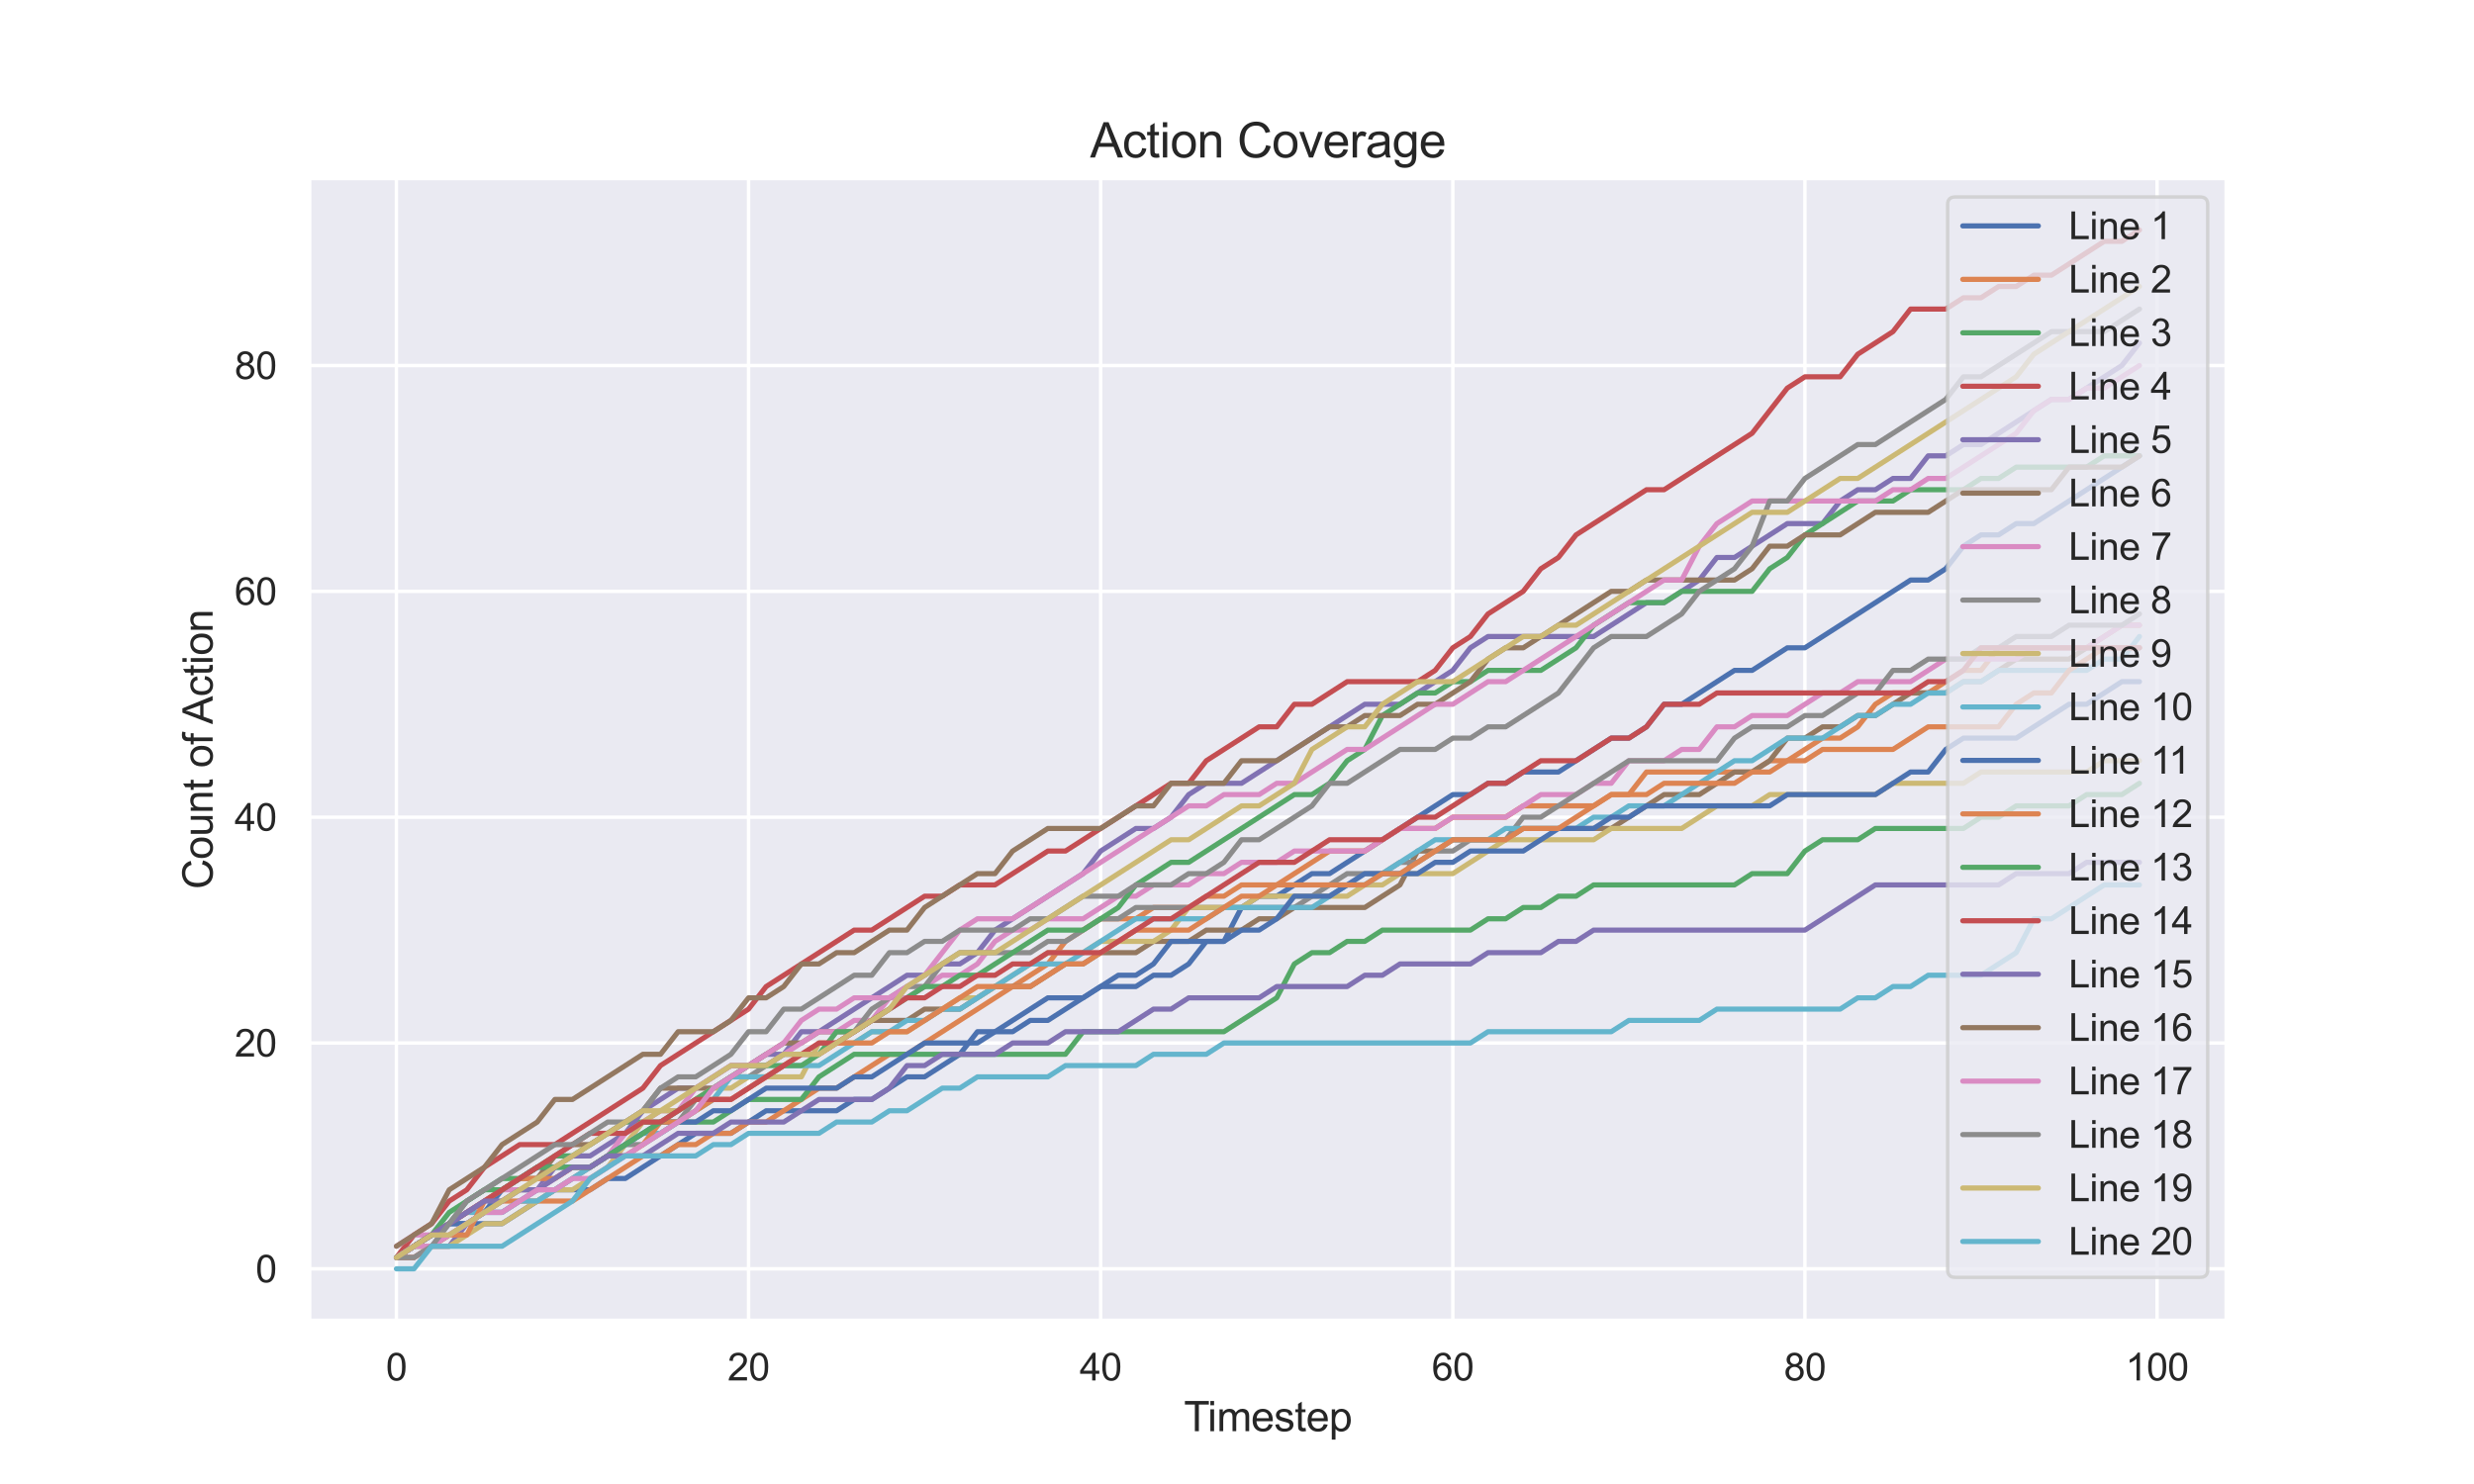 <?xml version="1.0" encoding="utf-8" standalone="no"?>
<!DOCTYPE svg PUBLIC "-//W3C//DTD SVG 1.1//EN"
  "http://www.w3.org/Graphics/SVG/1.1/DTD/svg11.dtd">
<svg xmlns:xlink="http://www.w3.org/1999/xlink" width="720pt" height="432pt" viewBox="0 0 720 432" xmlns="http://www.w3.org/2000/svg" version="1.1">
 <defs>
  <style type="text/css">*{stroke-linejoin: round; stroke-linecap: butt}</style>
 </defs>
 <g id="figure_1">
  <g id="patch_1">
   <path d="M 0 432 
L 720 432 
L 720 0 
L 0 0 
z
" style="fill: #ffffff"/>
  </g>
  <g id="axes_1">
   <g id="patch_2">
    <path d="M 90 384.48 
L 648 384.48 
L 648 51.84 
L 90 51.84 
z
" style="fill: #eaeaf2"/>
   </g>
   <g id="matplotlib.axis_1">
    <g id="xtick_1">
     <g id="line2d_1">
      <path d="M 115.364 384.48 
L 115.364 51.84 
" clip-path="url(#pc2a5d60878)" style="fill: none; stroke: #ffffff; stroke-linecap: round"/>
     </g>
     <g id="text_1">
      <!-- 0 -->
      <g style="fill: #262626" transform="translate(112.305 401.854) scale(0.11 -0.11)">
       <defs>
        <path id="ArialMT-30" d="M 266 2259 
Q 266 3072 433 3567 
Q 600 4063 929 4331 
Q 1259 4600 1759 4600 
Q 2128 4600 2406 4451 
Q 2684 4303 2865 4023 
Q 3047 3744 3150 3342 
Q 3253 2941 3253 2259 
Q 3253 1453 3087 958 
Q 2922 463 2592 192 
Q 2263 -78 1759 -78 
Q 1097 -78 719 397 
Q 266 969 266 2259 
z
M 844 2259 
Q 844 1131 1108 757 
Q 1372 384 1759 384 
Q 2147 384 2411 759 
Q 2675 1134 2675 2259 
Q 2675 3391 2411 3762 
Q 2147 4134 1753 4134 
Q 1366 4134 1134 3806 
Q 844 3388 844 2259 
z
" transform="scale(0.016)"/>
       </defs>
       <use xlink:href="#ArialMT-30"/>
      </g>
     </g>
    </g>
    <g id="xtick_2">
     <g id="line2d_2">
      <path d="M 217.843 384.48 
L 217.843 51.84 
" clip-path="url(#pc2a5d60878)" style="fill: none; stroke: #ffffff; stroke-linecap: round"/>
     </g>
     <g id="text_2">
      <!-- 20 -->
      <g style="fill: #262626" transform="translate(211.726 401.854) scale(0.11 -0.11)">
       <defs>
        <path id="ArialMT-32" d="M 3222 541 
L 3222 0 
L 194 0 
Q 188 203 259 391 
Q 375 700 629 1000 
Q 884 1300 1366 1694 
Q 2113 2306 2375 2664 
Q 2638 3022 2638 3341 
Q 2638 3675 2398 3904 
Q 2159 4134 1775 4134 
Q 1369 4134 1125 3890 
Q 881 3647 878 3216 
L 300 3275 
Q 359 3922 746 4261 
Q 1134 4600 1788 4600 
Q 2447 4600 2831 4234 
Q 3216 3869 3216 3328 
Q 3216 3053 3103 2787 
Q 2991 2522 2730 2228 
Q 2469 1934 1863 1422 
Q 1356 997 1212 845 
Q 1069 694 975 541 
L 3222 541 
z
" transform="scale(0.016)"/>
       </defs>
       <use xlink:href="#ArialMT-32"/>
       <use xlink:href="#ArialMT-30" transform="translate(55.615 0)"/>
      </g>
     </g>
    </g>
    <g id="xtick_3">
     <g id="line2d_3">
      <path d="M 320.322 384.48 
L 320.322 51.84 
" clip-path="url(#pc2a5d60878)" style="fill: none; stroke: #ffffff; stroke-linecap: round"/>
     </g>
     <g id="text_3">
      <!-- 40 -->
      <g style="fill: #262626" transform="translate(314.205 401.854) scale(0.11 -0.11)">
       <defs>
        <path id="ArialMT-34" d="M 2069 0 
L 2069 1097 
L 81 1097 
L 81 1613 
L 2172 4581 
L 2631 4581 
L 2631 1613 
L 3250 1613 
L 3250 1097 
L 2631 1097 
L 2631 0 
L 2069 0 
z
M 2069 1613 
L 2069 3678 
L 634 1613 
L 2069 1613 
z
" transform="scale(0.016)"/>
       </defs>
       <use xlink:href="#ArialMT-34"/>
       <use xlink:href="#ArialMT-30" transform="translate(55.615 0)"/>
      </g>
     </g>
    </g>
    <g id="xtick_4">
     <g id="line2d_4">
      <path d="M 422.802 384.48 
L 422.802 51.84 
" clip-path="url(#pc2a5d60878)" style="fill: none; stroke: #ffffff; stroke-linecap: round"/>
     </g>
     <g id="text_4">
      <!-- 60 -->
      <g style="fill: #262626" transform="translate(416.685 401.854) scale(0.11 -0.11)">
       <defs>
        <path id="ArialMT-36" d="M 3184 3459 
L 2625 3416 
Q 2550 3747 2413 3897 
Q 2184 4138 1850 4138 
Q 1581 4138 1378 3988 
Q 1113 3794 959 3422 
Q 806 3050 800 2363 
Q 1003 2672 1297 2822 
Q 1591 2972 1913 2972 
Q 2475 2972 2870 2558 
Q 3266 2144 3266 1488 
Q 3266 1056 3080 686 
Q 2894 316 2569 119 
Q 2244 -78 1831 -78 
Q 1128 -78 684 439 
Q 241 956 241 2144 
Q 241 3472 731 4075 
Q 1159 4600 1884 4600 
Q 2425 4600 2770 4297 
Q 3116 3994 3184 3459 
z
M 888 1484 
Q 888 1194 1011 928 
Q 1134 663 1356 523 
Q 1578 384 1822 384 
Q 2178 384 2434 671 
Q 2691 959 2691 1453 
Q 2691 1928 2437 2201 
Q 2184 2475 1800 2475 
Q 1419 2475 1153 2201 
Q 888 1928 888 1484 
z
" transform="scale(0.016)"/>
       </defs>
       <use xlink:href="#ArialMT-36"/>
       <use xlink:href="#ArialMT-30" transform="translate(55.615 0)"/>
      </g>
     </g>
    </g>
    <g id="xtick_5">
     <g id="line2d_5">
      <path d="M 525.281 384.48 
L 525.281 51.84 
" clip-path="url(#pc2a5d60878)" style="fill: none; stroke: #ffffff; stroke-linecap: round"/>
     </g>
     <g id="text_5">
      <!-- 80 -->
      <g style="fill: #262626" transform="translate(519.164 401.854) scale(0.11 -0.11)">
       <defs>
        <path id="ArialMT-38" d="M 1131 2484 
Q 781 2613 612 2850 
Q 444 3088 444 3419 
Q 444 3919 803 4259 
Q 1163 4600 1759 4600 
Q 2359 4600 2725 4251 
Q 3091 3903 3091 3403 
Q 3091 3084 2923 2848 
Q 2756 2613 2416 2484 
Q 2838 2347 3058 2040 
Q 3278 1734 3278 1309 
Q 3278 722 2862 322 
Q 2447 -78 1769 -78 
Q 1091 -78 675 323 
Q 259 725 259 1325 
Q 259 1772 486 2073 
Q 713 2375 1131 2484 
z
M 1019 3438 
Q 1019 3113 1228 2906 
Q 1438 2700 1772 2700 
Q 2097 2700 2305 2904 
Q 2513 3109 2513 3406 
Q 2513 3716 2298 3927 
Q 2084 4138 1766 4138 
Q 1444 4138 1231 3931 
Q 1019 3725 1019 3438 
z
M 838 1322 
Q 838 1081 952 856 
Q 1066 631 1291 507 
Q 1516 384 1775 384 
Q 2178 384 2440 643 
Q 2703 903 2703 1303 
Q 2703 1709 2433 1975 
Q 2163 2241 1756 2241 
Q 1359 2241 1098 1978 
Q 838 1716 838 1322 
z
" transform="scale(0.016)"/>
       </defs>
       <use xlink:href="#ArialMT-38"/>
       <use xlink:href="#ArialMT-30" transform="translate(55.615 0)"/>
      </g>
     </g>
    </g>
    <g id="xtick_6">
     <g id="line2d_6">
      <path d="M 627.76 384.48 
L 627.76 51.84 
" clip-path="url(#pc2a5d60878)" style="fill: none; stroke: #ffffff; stroke-linecap: round"/>
     </g>
     <g id="text_6">
      <!-- 100 -->
      <g style="fill: #262626" transform="translate(618.585 401.854) scale(0.11 -0.11)">
       <defs>
        <path id="ArialMT-31" d="M 2384 0 
L 1822 0 
L 1822 3584 
Q 1619 3391 1289 3197 
Q 959 3003 697 2906 
L 697 3450 
Q 1169 3672 1522 3987 
Q 1875 4303 2022 4600 
L 2384 4600 
L 2384 0 
z
" transform="scale(0.016)"/>
       </defs>
       <use xlink:href="#ArialMT-31"/>
       <use xlink:href="#ArialMT-30" transform="translate(55.615 0)"/>
       <use xlink:href="#ArialMT-30" transform="translate(111.23 0)"/>
      </g>
     </g>
    </g>
    <g id="text_7">
     <!-- Timestep -->
     <g style="fill: #262626" transform="translate(344.553 416.629) scale(0.12 -0.12)">
      <defs>
       <path id="ArialMT-54" d="M 1659 0 
L 1659 4041 
L 150 4041 
L 150 4581 
L 3781 4581 
L 3781 4041 
L 2266 4041 
L 2266 0 
L 1659 0 
z
" transform="scale(0.016)"/>
       <path id="ArialMT-69" d="M 425 3934 
L 425 4581 
L 988 4581 
L 988 3934 
L 425 3934 
z
M 425 0 
L 425 3319 
L 988 3319 
L 988 0 
L 425 0 
z
" transform="scale(0.016)"/>
       <path id="ArialMT-6d" d="M 422 0 
L 422 3319 
L 925 3319 
L 925 2853 
Q 1081 3097 1340 3245 
Q 1600 3394 1931 3394 
Q 2300 3394 2536 3241 
Q 2772 3088 2869 2813 
Q 3263 3394 3894 3394 
Q 4388 3394 4653 3120 
Q 4919 2847 4919 2278 
L 4919 0 
L 4359 0 
L 4359 2091 
Q 4359 2428 4304 2576 
Q 4250 2725 4106 2815 
Q 3963 2906 3769 2906 
Q 3419 2906 3187 2673 
Q 2956 2441 2956 1928 
L 2956 0 
L 2394 0 
L 2394 2156 
Q 2394 2531 2256 2718 
Q 2119 2906 1806 2906 
Q 1569 2906 1367 2781 
Q 1166 2656 1075 2415 
Q 984 2175 984 1722 
L 984 0 
L 422 0 
z
" transform="scale(0.016)"/>
       <path id="ArialMT-65" d="M 2694 1069 
L 3275 997 
Q 3138 488 2766 206 
Q 2394 -75 1816 -75 
Q 1088 -75 661 373 
Q 234 822 234 1631 
Q 234 2469 665 2931 
Q 1097 3394 1784 3394 
Q 2450 3394 2872 2941 
Q 3294 2488 3294 1666 
Q 3294 1616 3291 1516 
L 816 1516 
Q 847 969 1125 678 
Q 1403 388 1819 388 
Q 2128 388 2347 550 
Q 2566 713 2694 1069 
z
M 847 1978 
L 2700 1978 
Q 2663 2397 2488 2606 
Q 2219 2931 1791 2931 
Q 1403 2931 1139 2672 
Q 875 2413 847 1978 
z
" transform="scale(0.016)"/>
       <path id="ArialMT-73" d="M 197 991 
L 753 1078 
Q 800 744 1014 566 
Q 1228 388 1613 388 
Q 2000 388 2187 545 
Q 2375 703 2375 916 
Q 2375 1106 2209 1216 
Q 2094 1291 1634 1406 
Q 1016 1563 777 1677 
Q 538 1791 414 1992 
Q 291 2194 291 2438 
Q 291 2659 392 2848 
Q 494 3038 669 3163 
Q 800 3259 1026 3326 
Q 1253 3394 1513 3394 
Q 1903 3394 2198 3281 
Q 2494 3169 2634 2976 
Q 2775 2784 2828 2463 
L 2278 2388 
Q 2241 2644 2061 2787 
Q 1881 2931 1553 2931 
Q 1166 2931 1000 2803 
Q 834 2675 834 2503 
Q 834 2394 903 2306 
Q 972 2216 1119 2156 
Q 1203 2125 1616 2013 
Q 2213 1853 2448 1751 
Q 2684 1650 2818 1456 
Q 2953 1263 2953 975 
Q 2953 694 2789 445 
Q 2625 197 2315 61 
Q 2006 -75 1616 -75 
Q 969 -75 630 194 
Q 291 463 197 991 
z
" transform="scale(0.016)"/>
       <path id="ArialMT-74" d="M 1650 503 
L 1731 6 
Q 1494 -44 1306 -44 
Q 1000 -44 831 53 
Q 663 150 594 308 
Q 525 466 525 972 
L 525 2881 
L 113 2881 
L 113 3319 
L 525 3319 
L 525 4141 
L 1084 4478 
L 1084 3319 
L 1650 3319 
L 1650 2881 
L 1084 2881 
L 1084 941 
Q 1084 700 1114 631 
Q 1144 563 1211 522 
Q 1278 481 1403 481 
Q 1497 481 1650 503 
z
" transform="scale(0.016)"/>
       <path id="ArialMT-70" d="M 422 -1272 
L 422 3319 
L 934 3319 
L 934 2888 
Q 1116 3141 1344 3267 
Q 1572 3394 1897 3394 
Q 2322 3394 2647 3175 
Q 2972 2956 3137 2557 
Q 3303 2159 3303 1684 
Q 3303 1175 3120 767 
Q 2938 359 2589 142 
Q 2241 -75 1856 -75 
Q 1575 -75 1351 44 
Q 1128 163 984 344 
L 984 -1272 
L 422 -1272 
z
M 931 1641 
Q 931 1000 1190 694 
Q 1450 388 1819 388 
Q 2194 388 2461 705 
Q 2728 1022 2728 1688 
Q 2728 2322 2467 2637 
Q 2206 2953 1844 2953 
Q 1484 2953 1207 2617 
Q 931 2281 931 1641 
z
" transform="scale(0.016)"/>
      </defs>
      <use xlink:href="#ArialMT-54"/>
      <use xlink:href="#ArialMT-69" transform="translate(57.334 0)"/>
      <use xlink:href="#ArialMT-6d" transform="translate(79.551 0)"/>
      <use xlink:href="#ArialMT-65" transform="translate(162.852 0)"/>
      <use xlink:href="#ArialMT-73" transform="translate(218.467 0)"/>
      <use xlink:href="#ArialMT-74" transform="translate(268.467 0)"/>
      <use xlink:href="#ArialMT-65" transform="translate(296.25 0)"/>
      <use xlink:href="#ArialMT-70" transform="translate(351.865 0)"/>
     </g>
    </g>
   </g>
   <g id="matplotlib.axis_2">
    <g id="ytick_1">
     <g id="line2d_7">
      <path d="M 90 369.36 
L 648 369.36 
" clip-path="url(#pc2a5d60878)" style="fill: none; stroke: #ffffff; stroke-linecap: round"/>
     </g>
     <g id="text_8">
      <!-- 0 -->
      <g style="fill: #262626" transform="translate(74.383 373.297) scale(0.11 -0.11)">
       <use xlink:href="#ArialMT-30"/>
      </g>
     </g>
    </g>
    <g id="ytick_2">
     <g id="line2d_8">
      <path d="M 90 303.621 
L 648 303.621 
" clip-path="url(#pc2a5d60878)" style="fill: none; stroke: #ffffff; stroke-linecap: round"/>
     </g>
     <g id="text_9">
      <!-- 20 -->
      <g style="fill: #262626" transform="translate(68.266 307.558) scale(0.11 -0.11)">
       <use xlink:href="#ArialMT-32"/>
       <use xlink:href="#ArialMT-30" transform="translate(55.615 0)"/>
      </g>
     </g>
    </g>
    <g id="ytick_3">
     <g id="line2d_9">
      <path d="M 90 237.882 
L 648 237.882 
" clip-path="url(#pc2a5d60878)" style="fill: none; stroke: #ffffff; stroke-linecap: round"/>
     </g>
     <g id="text_10">
      <!-- 40 -->
      <g style="fill: #262626" transform="translate(68.266 241.819) scale(0.11 -0.11)">
       <use xlink:href="#ArialMT-34"/>
       <use xlink:href="#ArialMT-30" transform="translate(55.615 0)"/>
      </g>
     </g>
    </g>
    <g id="ytick_4">
     <g id="line2d_10">
      <path d="M 90 172.143 
L 648 172.143 
" clip-path="url(#pc2a5d60878)" style="fill: none; stroke: #ffffff; stroke-linecap: round"/>
     </g>
     <g id="text_11">
      <!-- 60 -->
      <g style="fill: #262626" transform="translate(68.266 176.079) scale(0.11 -0.11)">
       <use xlink:href="#ArialMT-36"/>
       <use xlink:href="#ArialMT-30" transform="translate(55.615 0)"/>
      </g>
     </g>
    </g>
    <g id="ytick_5">
     <g id="line2d_11">
      <path d="M 90 106.403 
L 648 106.403 
" clip-path="url(#pc2a5d60878)" style="fill: none; stroke: #ffffff; stroke-linecap: round"/>
     </g>
     <g id="text_12">
      <!-- 80 -->
      <g style="fill: #262626" transform="translate(68.266 110.34) scale(0.11 -0.11)">
       <use xlink:href="#ArialMT-38"/>
       <use xlink:href="#ArialMT-30" transform="translate(55.615 0)"/>
      </g>
     </g>
    </g>
    <g id="text_13">
     <!-- Count of Action -->
     <g style="fill: #262626" transform="translate(61.881 258.852) rotate(-90) scale(0.12 -0.12)">
      <defs>
       <path id="ArialMT-43" d="M 3763 1606 
L 4369 1453 
Q 4178 706 3683 314 
Q 3188 -78 2472 -78 
Q 1731 -78 1267 223 
Q 803 525 561 1097 
Q 319 1669 319 2325 
Q 319 3041 592 3573 
Q 866 4106 1370 4382 
Q 1875 4659 2481 4659 
Q 3169 4659 3637 4309 
Q 4106 3959 4291 3325 
L 3694 3184 
Q 3534 3684 3231 3912 
Q 2928 4141 2469 4141 
Q 1941 4141 1586 3887 
Q 1231 3634 1087 3207 
Q 944 2781 944 2328 
Q 944 1744 1114 1308 
Q 1284 872 1643 656 
Q 2003 441 2422 441 
Q 2931 441 3284 734 
Q 3638 1028 3763 1606 
z
" transform="scale(0.016)"/>
       <path id="ArialMT-6f" d="M 213 1659 
Q 213 2581 725 3025 
Q 1153 3394 1769 3394 
Q 2453 3394 2887 2945 
Q 3322 2497 3322 1706 
Q 3322 1066 3130 698 
Q 2938 331 2570 128 
Q 2203 -75 1769 -75 
Q 1072 -75 642 372 
Q 213 819 213 1659 
z
M 791 1659 
Q 791 1022 1069 705 
Q 1347 388 1769 388 
Q 2188 388 2466 706 
Q 2744 1025 2744 1678 
Q 2744 2294 2464 2611 
Q 2184 2928 1769 2928 
Q 1347 2928 1069 2612 
Q 791 2297 791 1659 
z
" transform="scale(0.016)"/>
       <path id="ArialMT-75" d="M 2597 0 
L 2597 488 
Q 2209 -75 1544 -75 
Q 1250 -75 995 37 
Q 741 150 617 320 
Q 494 491 444 738 
Q 409 903 409 1263 
L 409 3319 
L 972 3319 
L 972 1478 
Q 972 1038 1006 884 
Q 1059 663 1231 536 
Q 1403 409 1656 409 
Q 1909 409 2131 539 
Q 2353 669 2445 892 
Q 2538 1116 2538 1541 
L 2538 3319 
L 3100 3319 
L 3100 0 
L 2597 0 
z
" transform="scale(0.016)"/>
       <path id="ArialMT-6e" d="M 422 0 
L 422 3319 
L 928 3319 
L 928 2847 
Q 1294 3394 1984 3394 
Q 2284 3394 2536 3286 
Q 2788 3178 2913 3003 
Q 3038 2828 3088 2588 
Q 3119 2431 3119 2041 
L 3119 0 
L 2556 0 
L 2556 2019 
Q 2556 2363 2490 2533 
Q 2425 2703 2258 2804 
Q 2091 2906 1866 2906 
Q 1506 2906 1245 2678 
Q 984 2450 984 1813 
L 984 0 
L 422 0 
z
" transform="scale(0.016)"/>
       <path id="ArialMT-20" transform="scale(0.016)"/>
       <path id="ArialMT-66" d="M 556 0 
L 556 2881 
L 59 2881 
L 59 3319 
L 556 3319 
L 556 3672 
Q 556 4006 616 4169 
Q 697 4388 901 4523 
Q 1106 4659 1475 4659 
Q 1713 4659 2000 4603 
L 1916 4113 
Q 1741 4144 1584 4144 
Q 1328 4144 1222 4034 
Q 1116 3925 1116 3625 
L 1116 3319 
L 1763 3319 
L 1763 2881 
L 1116 2881 
L 1116 0 
L 556 0 
z
" transform="scale(0.016)"/>
       <path id="ArialMT-41" d="M -9 0 
L 1750 4581 
L 2403 4581 
L 4278 0 
L 3588 0 
L 3053 1388 
L 1138 1388 
L 634 0 
L -9 0 
z
M 1313 1881 
L 2866 1881 
L 2388 3150 
Q 2169 3728 2063 4100 
Q 1975 3659 1816 3225 
L 1313 1881 
z
" transform="scale(0.016)"/>
       <path id="ArialMT-63" d="M 2588 1216 
L 3141 1144 
Q 3050 572 2676 248 
Q 2303 -75 1759 -75 
Q 1078 -75 664 370 
Q 250 816 250 1647 
Q 250 2184 428 2587 
Q 606 2991 970 3192 
Q 1334 3394 1763 3394 
Q 2303 3394 2647 3120 
Q 2991 2847 3088 2344 
L 2541 2259 
Q 2463 2594 2264 2762 
Q 2066 2931 1784 2931 
Q 1359 2931 1093 2626 
Q 828 2322 828 1663 
Q 828 994 1084 691 
Q 1341 388 1753 388 
Q 2084 388 2306 591 
Q 2528 794 2588 1216 
z
" transform="scale(0.016)"/>
      </defs>
      <use xlink:href="#ArialMT-43"/>
      <use xlink:href="#ArialMT-6f" transform="translate(72.217 0)"/>
      <use xlink:href="#ArialMT-75" transform="translate(127.832 0)"/>
      <use xlink:href="#ArialMT-6e" transform="translate(183.447 0)"/>
      <use xlink:href="#ArialMT-74" transform="translate(239.062 0)"/>
      <use xlink:href="#ArialMT-20" transform="translate(266.846 0)"/>
      <use xlink:href="#ArialMT-6f" transform="translate(294.629 0)"/>
      <use xlink:href="#ArialMT-66" transform="translate(350.244 0)"/>
      <use xlink:href="#ArialMT-20" transform="translate(378.027 0)"/>
      <use xlink:href="#ArialMT-41" transform="translate(400.311 0)"/>
      <use xlink:href="#ArialMT-63" transform="translate(467.01 0)"/>
      <use xlink:href="#ArialMT-74" transform="translate(517.01 0)"/>
      <use xlink:href="#ArialMT-69" transform="translate(544.793 0)"/>
      <use xlink:href="#ArialMT-6f" transform="translate(567.01 0)"/>
      <use xlink:href="#ArialMT-6e" transform="translate(622.625 0)"/>
     </g>
    </g>
   </g>
   <g id="FillBetweenPolyCollection_1"/>
   <g id="FillBetweenPolyCollection_2"/>
   <g id="FillBetweenPolyCollection_3"/>
   <g id="FillBetweenPolyCollection_4"/>
   <g id="FillBetweenPolyCollection_5"/>
   <g id="FillBetweenPolyCollection_6"/>
   <g id="FillBetweenPolyCollection_7"/>
   <g id="FillBetweenPolyCollection_8"/>
   <g id="FillBetweenPolyCollection_9"/>
   <g id="FillBetweenPolyCollection_10"/>
   <g id="FillBetweenPolyCollection_11"/>
   <g id="FillBetweenPolyCollection_12"/>
   <g id="FillBetweenPolyCollection_13"/>
   <g id="FillBetweenPolyCollection_14"/>
   <g id="FillBetweenPolyCollection_15"/>
   <g id="FillBetweenPolyCollection_16"/>
   <g id="FillBetweenPolyCollection_17"/>
   <g id="FillBetweenPolyCollection_18"/>
   <g id="FillBetweenPolyCollection_19"/>
   <g id="FillBetweenPolyCollection_20"/>
   <g id="line2d_12">
    <path d="M 115.364 366.073 
L 120.488 362.786 
L 125.612 359.499 
L 130.736 356.212 
L 135.86 356.212 
L 140.983 356.212 
L 146.107 356.212 
L 151.231 352.925 
L 156.355 349.638 
L 161.479 346.351 
L 166.603 346.351 
L 171.727 346.351 
L 176.851 343.064 
L 181.975 343.064 
L 187.099 339.777 
L 192.223 336.49 
L 197.347 333.203 
L 202.471 329.917 
L 207.595 329.917 
L 212.719 329.917 
L 217.843 326.63 
L 222.967 323.343 
L 228.091 323.343 
L 233.215 323.343 
L 238.339 323.343 
L 243.463 323.343 
L 248.587 320.056 
L 253.711 320.056 
L 258.835 316.769 
L 263.959 313.482 
L 269.083 313.482 
L 274.207 310.195 
L 279.331 306.908 
L 284.455 300.334 
L 289.579 300.334 
L 294.702 297.047 
L 299.826 293.76 
L 304.95 290.473 
L 310.074 290.473 
L 315.198 290.473 
L 320.322 287.186 
L 325.446 287.186 
L 330.57 287.186 
L 335.694 283.899 
L 340.818 283.899 
L 345.942 280.612 
L 351.066 274.038 
L 356.19 274.038 
L 361.314 264.177 
L 366.438 260.89 
L 371.562 260.89 
L 376.686 257.603 
L 381.81 254.317 
L 386.934 254.317 
L 392.058 251.03 
L 397.182 247.743 
L 402.306 244.456 
L 407.43 241.169 
L 412.554 237.882 
L 417.678 234.595 
L 422.802 231.308 
L 427.926 231.308 
L 433.05 228.021 
L 438.174 228.021 
L 443.298 224.734 
L 448.421 224.734 
L 453.545 224.734 
L 458.669 221.447 
L 463.793 218.16 
L 468.917 214.873 
L 474.041 214.873 
L 479.165 211.586 
L 484.289 205.012 
L 489.413 205.012 
L 494.537 201.725 
L 499.661 198.438 
L 504.785 195.151 
L 509.909 195.151 
L 515.033 191.864 
L 520.157 188.577 
L 525.281 188.577 
L 530.405 185.29 
L 535.529 182.003 
L 540.653 178.717 
L 545.777 175.43 
L 550.901 172.143 
L 556.025 168.856 
L 561.149 168.856 
L 566.273 165.569 
L 571.397 158.995 
L 576.521 155.708 
L 581.645 155.708 
L 586.769 152.421 
L 591.893 152.421 
L 597.017 149.134 
L 602.14 145.847 
L 607.264 142.56 
L 612.388 139.273 
L 617.512 135.986 
L 622.636 132.699 
" clip-path="url(#pc2a5d60878)" style="fill: none; stroke: #4c72b0; stroke-width: 1.5; stroke-linecap: round"/>
   </g>
   <g id="line2d_13">
    <path d="M 115.364 366.073 
L 120.488 362.786 
L 125.612 359.499 
L 130.736 356.212 
L 135.86 352.925 
L 140.983 352.925 
L 146.107 349.638 
L 151.231 349.638 
L 156.355 349.638 
L 161.479 349.638 
L 166.603 349.638 
L 171.727 346.351 
L 176.851 343.064 
L 181.975 339.777 
L 187.099 336.49 
L 192.223 336.49 
L 197.347 333.203 
L 202.471 333.203 
L 207.595 329.917 
L 212.719 329.917 
L 217.843 326.63 
L 222.967 326.63 
L 228.091 323.343 
L 233.215 320.056 
L 238.339 316.769 
L 243.463 316.769 
L 248.587 313.482 
L 253.711 310.195 
L 258.835 306.908 
L 263.959 306.908 
L 269.083 303.621 
L 274.207 300.334 
L 279.331 297.047 
L 284.455 293.76 
L 289.579 290.473 
L 294.702 287.186 
L 299.826 283.899 
L 304.95 280.612 
L 310.074 274.038 
L 315.198 270.751 
L 320.322 267.464 
L 325.446 267.464 
L 330.57 267.464 
L 335.694 264.177 
L 340.818 264.177 
L 345.942 264.177 
L 351.066 260.89 
L 356.19 260.89 
L 361.314 257.603 
L 366.438 257.603 
L 371.562 257.603 
L 376.686 254.317 
L 381.81 251.03 
L 386.934 247.743 
L 392.058 247.743 
L 397.182 247.743 
L 402.306 244.456 
L 407.43 241.169 
L 412.554 241.169 
L 417.678 241.169 
L 422.802 237.882 
L 427.926 237.882 
L 433.05 237.882 
L 438.174 237.882 
L 443.298 234.595 
L 448.421 234.595 
L 453.545 234.595 
L 458.669 234.595 
L 463.793 234.595 
L 468.917 231.308 
L 474.041 231.308 
L 479.165 224.734 
L 484.289 224.734 
L 489.413 224.734 
L 494.537 224.734 
L 499.661 224.734 
L 504.785 224.734 
L 509.909 224.734 
L 515.033 221.447 
L 520.157 221.447 
L 525.281 218.16 
L 530.405 214.873 
L 535.529 214.873 
L 540.653 211.586 
L 545.777 205.012 
L 550.901 201.725 
L 556.025 201.725 
L 561.149 201.725 
L 566.273 198.438 
L 571.397 195.151 
L 576.521 195.151 
L 581.645 188.577 
L 586.769 188.577 
L 591.893 188.577 
L 597.017 188.577 
L 602.14 188.577 
L 607.264 188.577 
L 612.388 185.29 
L 617.512 182.003 
L 622.636 182.003 
" clip-path="url(#pc2a5d60878)" style="fill: none; stroke: #dd8452; stroke-width: 1.5; stroke-linecap: round"/>
   </g>
   <g id="line2d_14">
    <path d="M 115.364 366.073 
L 120.488 362.786 
L 125.612 359.499 
L 130.736 352.925 
L 135.86 349.638 
L 140.983 346.351 
L 146.107 343.064 
L 151.231 343.064 
L 156.355 339.777 
L 161.479 336.49 
L 166.603 336.49 
L 171.727 333.203 
L 176.851 329.917 
L 181.975 326.63 
L 187.099 326.63 
L 192.223 326.63 
L 197.347 326.63 
L 202.471 326.63 
L 207.595 326.63 
L 212.719 323.343 
L 217.843 320.056 
L 222.967 320.056 
L 228.091 320.056 
L 233.215 320.056 
L 238.339 313.482 
L 243.463 310.195 
L 248.587 306.908 
L 253.711 306.908 
L 258.835 306.908 
L 263.959 306.908 
L 269.083 306.908 
L 274.207 306.908 
L 279.331 306.908 
L 284.455 306.908 
L 289.579 306.908 
L 294.702 306.908 
L 299.826 306.908 
L 304.95 306.908 
L 310.074 306.908 
L 315.198 300.334 
L 320.322 300.334 
L 325.446 300.334 
L 330.57 300.334 
L 335.694 300.334 
L 340.818 300.334 
L 345.942 300.334 
L 351.066 300.334 
L 356.19 300.334 
L 361.314 297.047 
L 366.438 293.76 
L 371.562 290.473 
L 376.686 280.612 
L 381.81 277.325 
L 386.934 277.325 
L 392.058 274.038 
L 397.182 274.038 
L 402.306 270.751 
L 407.43 270.751 
L 412.554 270.751 
L 417.678 270.751 
L 422.802 270.751 
L 427.926 270.751 
L 433.05 267.464 
L 438.174 267.464 
L 443.298 264.177 
L 448.421 264.177 
L 453.545 260.89 
L 458.669 260.89 
L 463.793 257.603 
L 468.917 257.603 
L 474.041 257.603 
L 479.165 257.603 
L 484.289 257.603 
L 489.413 257.603 
L 494.537 257.603 
L 499.661 257.603 
L 504.785 257.603 
L 509.909 254.317 
L 515.033 254.317 
L 520.157 254.317 
L 525.281 247.743 
L 530.405 244.456 
L 535.529 244.456 
L 540.653 244.456 
L 545.777 241.169 
L 550.901 241.169 
L 556.025 241.169 
L 561.149 241.169 
L 566.273 241.169 
L 571.397 241.169 
L 576.521 237.882 
L 581.645 237.882 
L 586.769 234.595 
L 591.893 234.595 
L 597.017 234.595 
L 602.14 234.595 
L 607.264 231.308 
L 612.388 231.308 
L 617.512 231.308 
L 622.636 228.021 
" clip-path="url(#pc2a5d60878)" style="fill: none; stroke: #55a868; stroke-width: 1.5; stroke-linecap: round"/>
   </g>
   <g id="line2d_15">
    <path d="M 115.364 366.073 
L 120.488 359.499 
L 125.612 356.212 
L 130.736 349.638 
L 135.86 346.351 
L 140.983 339.777 
L 146.107 336.49 
L 151.231 333.203 
L 156.355 333.203 
L 161.479 333.203 
L 166.603 329.917 
L 171.727 326.63 
L 176.851 323.343 
L 181.975 320.056 
L 187.099 316.769 
L 192.223 310.195 
L 197.347 306.908 
L 202.471 303.621 
L 207.595 300.334 
L 212.719 297.047 
L 217.843 293.76 
L 222.967 287.186 
L 228.091 283.899 
L 233.215 280.612 
L 238.339 277.325 
L 243.463 274.038 
L 248.587 270.751 
L 253.711 270.751 
L 258.835 267.464 
L 263.959 264.177 
L 269.083 260.89 
L 274.207 260.89 
L 279.331 257.603 
L 284.455 257.603 
L 289.579 257.603 
L 294.702 254.317 
L 299.826 251.03 
L 304.95 247.743 
L 310.074 247.743 
L 315.198 244.456 
L 320.322 241.169 
L 325.446 237.882 
L 330.57 234.595 
L 335.694 231.308 
L 340.818 228.021 
L 345.942 228.021 
L 351.066 221.447 
L 356.19 218.16 
L 361.314 214.873 
L 366.438 211.586 
L 371.562 211.586 
L 376.686 205.012 
L 381.81 205.012 
L 386.934 201.725 
L 392.058 198.438 
L 397.182 198.438 
L 402.306 198.438 
L 407.43 198.438 
L 412.554 198.438 
L 417.678 195.151 
L 422.802 188.577 
L 427.926 185.29 
L 433.05 178.717 
L 438.174 175.43 
L 443.298 172.143 
L 448.421 165.569 
L 453.545 162.282 
L 458.669 155.708 
L 463.793 152.421 
L 468.917 149.134 
L 474.041 145.847 
L 479.165 142.56 
L 484.289 142.56 
L 489.413 139.273 
L 494.537 135.986 
L 499.661 132.699 
L 504.785 129.412 
L 509.909 126.125 
L 515.033 119.551 
L 520.157 112.977 
L 525.281 109.69 
L 530.405 109.69 
L 535.529 109.69 
L 540.653 103.117 
L 545.777 99.83 
L 550.901 96.543 
L 556.025 89.969 
L 561.149 89.969 
L 566.273 89.969 
L 571.397 86.682 
L 576.521 86.682 
L 581.645 83.395 
L 586.769 83.395 
L 591.893 80.108 
L 597.017 80.108 
L 602.14 76.821 
L 607.264 73.534 
L 612.388 70.247 
L 617.512 70.247 
L 622.636 66.96 
" clip-path="url(#pc2a5d60878)" style="fill: none; stroke: #c44e52; stroke-width: 1.5; stroke-linecap: round"/>
   </g>
   <g id="line2d_16">
    <path d="M 115.364 366.073 
L 120.488 366.073 
L 125.612 362.786 
L 130.736 362.786 
L 135.86 356.212 
L 140.983 352.925 
L 146.107 352.925 
L 151.231 349.638 
L 156.355 346.351 
L 161.479 339.777 
L 166.603 336.49 
L 171.727 336.49 
L 176.851 333.203 
L 181.975 329.917 
L 187.099 323.343 
L 192.223 320.056 
L 197.347 316.769 
L 202.471 316.769 
L 207.595 313.482 
L 212.719 310.195 
L 217.843 310.195 
L 222.967 306.908 
L 228.091 306.908 
L 233.215 300.334 
L 238.339 300.334 
L 243.463 297.047 
L 248.587 293.76 
L 253.711 290.473 
L 258.835 287.186 
L 263.959 283.899 
L 269.083 283.899 
L 274.207 280.612 
L 279.331 280.612 
L 284.455 277.325 
L 289.579 270.751 
L 294.702 267.464 
L 299.826 264.177 
L 304.95 260.89 
L 310.074 257.603 
L 315.198 254.317 
L 320.322 247.743 
L 325.446 244.456 
L 330.57 241.169 
L 335.694 241.169 
L 340.818 237.882 
L 345.942 231.308 
L 351.066 228.021 
L 356.19 228.021 
L 361.314 228.021 
L 366.438 224.734 
L 371.562 221.447 
L 376.686 218.16 
L 381.81 214.873 
L 386.934 211.586 
L 392.058 208.299 
L 397.182 205.012 
L 402.306 205.012 
L 407.43 205.012 
L 412.554 201.725 
L 417.678 198.438 
L 422.802 195.151 
L 427.926 188.577 
L 433.05 185.29 
L 438.174 185.29 
L 443.298 185.29 
L 448.421 185.29 
L 453.545 185.29 
L 458.669 185.29 
L 463.793 185.29 
L 468.917 182.003 
L 474.041 178.717 
L 479.165 175.43 
L 484.289 175.43 
L 489.413 172.143 
L 494.537 168.856 
L 499.661 162.282 
L 504.785 162.282 
L 509.909 158.995 
L 515.033 155.708 
L 520.157 152.421 
L 525.281 152.421 
L 530.405 152.421 
L 535.529 145.847 
L 540.653 142.56 
L 545.777 142.56 
L 550.901 139.273 
L 556.025 139.273 
L 561.149 132.699 
L 566.273 132.699 
L 571.397 129.412 
L 576.521 129.412 
L 581.645 126.125 
L 586.769 122.838 
L 591.893 119.551 
L 597.017 116.264 
L 602.14 116.264 
L 607.264 112.977 
L 612.388 109.69 
L 617.512 106.403 
L 622.636 99.83 
" clip-path="url(#pc2a5d60878)" style="fill: none; stroke: #8172b3; stroke-width: 1.5; stroke-linecap: round"/>
   </g>
   <g id="line2d_17">
    <path d="M 115.364 366.073 
L 120.488 362.786 
L 125.612 359.499 
L 130.736 356.212 
L 135.86 352.925 
L 140.983 349.638 
L 146.107 346.351 
L 151.231 343.064 
L 156.355 343.064 
L 161.479 336.49 
L 166.603 333.203 
L 171.727 333.203 
L 176.851 329.917 
L 181.975 326.63 
L 187.099 323.343 
L 192.223 316.769 
L 197.347 316.769 
L 202.471 316.769 
L 207.595 316.769 
L 212.719 313.482 
L 217.843 310.195 
L 222.967 306.908 
L 228.091 303.621 
L 233.215 303.621 
L 238.339 300.334 
L 243.463 300.334 
L 248.587 300.334 
L 253.711 297.047 
L 258.835 297.047 
L 263.959 297.047 
L 269.083 293.76 
L 274.207 293.76 
L 279.331 293.76 
L 284.455 290.473 
L 289.579 287.186 
L 294.702 287.186 
L 299.826 287.186 
L 304.95 283.899 
L 310.074 280.612 
L 315.198 280.612 
L 320.322 277.325 
L 325.446 277.325 
L 330.57 277.325 
L 335.694 274.038 
L 340.818 274.038 
L 345.942 274.038 
L 351.066 270.751 
L 356.19 270.751 
L 361.314 270.751 
L 366.438 267.464 
L 371.562 267.464 
L 376.686 264.177 
L 381.81 264.177 
L 386.934 264.177 
L 392.058 264.177 
L 397.182 264.177 
L 402.306 260.89 
L 407.43 257.603 
L 412.554 247.743 
L 417.678 247.743 
L 422.802 244.456 
L 427.926 244.456 
L 433.05 244.456 
L 438.174 244.456 
L 443.298 241.169 
L 448.421 241.169 
L 453.545 241.169 
L 458.669 241.169 
L 463.793 241.169 
L 468.917 241.169 
L 474.041 237.882 
L 479.165 234.595 
L 484.289 231.308 
L 489.413 231.308 
L 494.537 231.308 
L 499.661 228.021 
L 504.785 224.734 
L 509.909 224.734 
L 515.033 221.447 
L 520.157 214.873 
L 525.281 214.873 
L 530.405 211.586 
L 535.529 211.586 
L 540.653 208.299 
L 545.777 208.299 
L 550.901 205.012 
L 556.025 201.725 
L 561.149 201.725 
L 566.273 201.725 
L 571.397 198.438 
L 576.521 198.438 
L 581.645 195.151 
L 586.769 191.864 
L 591.893 191.864 
L 597.017 191.864 
L 602.14 191.864 
L 607.264 188.577 
L 612.388 188.577 
L 617.512 188.577 
L 622.636 188.577 
" clip-path="url(#pc2a5d60878)" style="fill: none; stroke: #937860; stroke-width: 1.5; stroke-linecap: round"/>
   </g>
   <g id="line2d_18">
    <path d="M 115.364 362.786 
L 120.488 359.499 
L 125.612 359.499 
L 130.736 356.212 
L 135.86 352.925 
L 140.983 349.638 
L 146.107 346.351 
L 151.231 346.351 
L 156.355 346.351 
L 161.479 343.064 
L 166.603 339.777 
L 171.727 339.777 
L 176.851 336.49 
L 181.975 329.917 
L 187.099 326.63 
L 192.223 323.343 
L 197.347 323.343 
L 202.471 316.769 
L 207.595 313.482 
L 212.719 310.195 
L 217.843 310.195 
L 222.967 310.195 
L 228.091 306.908 
L 233.215 303.621 
L 238.339 300.334 
L 243.463 300.334 
L 248.587 297.047 
L 253.711 297.047 
L 258.835 290.473 
L 263.959 290.473 
L 269.083 287.186 
L 274.207 283.899 
L 279.331 283.899 
L 284.455 280.612 
L 289.579 274.038 
L 294.702 270.751 
L 299.826 270.751 
L 304.95 267.464 
L 310.074 267.464 
L 315.198 267.464 
L 320.322 264.177 
L 325.446 260.89 
L 330.57 260.89 
L 335.694 257.603 
L 340.818 257.603 
L 345.942 257.603 
L 351.066 254.317 
L 356.19 254.317 
L 361.314 251.03 
L 366.438 251.03 
L 371.562 251.03 
L 376.686 247.743 
L 381.81 247.743 
L 386.934 247.743 
L 392.058 247.743 
L 397.182 247.743 
L 402.306 244.456 
L 407.43 241.169 
L 412.554 241.169 
L 417.678 241.169 
L 422.802 237.882 
L 427.926 237.882 
L 433.05 237.882 
L 438.174 237.882 
L 443.298 234.595 
L 448.421 231.308 
L 453.545 231.308 
L 458.669 231.308 
L 463.793 228.021 
L 468.917 228.021 
L 474.041 221.447 
L 479.165 221.447 
L 484.289 221.447 
L 489.413 218.16 
L 494.537 218.16 
L 499.661 211.586 
L 504.785 211.586 
L 509.909 208.299 
L 515.033 208.299 
L 520.157 208.299 
L 525.281 205.012 
L 530.405 201.725 
L 535.529 201.725 
L 540.653 198.438 
L 545.777 198.438 
L 550.901 198.438 
L 556.025 198.438 
L 561.149 195.151 
L 566.273 191.864 
L 571.397 191.864 
L 576.521 191.864 
L 581.645 191.864 
L 586.769 191.864 
L 591.893 188.577 
L 597.017 188.577 
L 602.14 188.577 
L 607.264 188.577 
L 612.388 185.29 
L 617.512 182.003 
L 622.636 182.003 
" clip-path="url(#pc2a5d60878)" style="fill: none; stroke: #da8bc3; stroke-width: 1.5; stroke-linecap: round"/>
   </g>
   <g id="line2d_19">
    <path d="M 115.364 366.073 
L 120.488 362.786 
L 125.612 362.786 
L 130.736 359.499 
L 135.86 356.212 
L 140.983 352.925 
L 146.107 349.638 
L 151.231 346.351 
L 156.355 346.351 
L 161.479 346.351 
L 166.603 343.064 
L 171.727 339.777 
L 176.851 336.49 
L 181.975 333.203 
L 187.099 333.203 
L 192.223 329.917 
L 197.347 326.63 
L 202.471 320.056 
L 207.595 316.769 
L 212.719 313.482 
L 217.843 313.482 
L 222.967 310.195 
L 228.091 306.908 
L 233.215 306.908 
L 238.339 306.908 
L 243.463 303.621 
L 248.587 300.334 
L 253.711 293.76 
L 258.835 290.473 
L 263.959 287.186 
L 269.083 287.186 
L 274.207 280.612 
L 279.331 277.325 
L 284.455 277.325 
L 289.579 277.325 
L 294.702 277.325 
L 299.826 277.325 
L 304.95 274.038 
L 310.074 274.038 
L 315.198 270.751 
L 320.322 267.464 
L 325.446 267.464 
L 330.57 264.177 
L 335.694 264.177 
L 340.818 264.177 
L 345.942 264.177 
L 351.066 264.177 
L 356.19 264.177 
L 361.314 264.177 
L 366.438 264.177 
L 371.562 264.177 
L 376.686 264.177 
L 381.81 260.89 
L 386.934 257.603 
L 392.058 254.317 
L 397.182 254.317 
L 402.306 254.317 
L 407.43 251.03 
L 412.554 251.03 
L 417.678 247.743 
L 422.802 247.743 
L 427.926 244.456 
L 433.05 244.456 
L 438.174 244.456 
L 443.298 237.882 
L 448.421 237.882 
L 453.545 234.595 
L 458.669 231.308 
L 463.793 228.021 
L 468.917 224.734 
L 474.041 221.447 
L 479.165 221.447 
L 484.289 221.447 
L 489.413 221.447 
L 494.537 221.447 
L 499.661 221.447 
L 504.785 214.873 
L 509.909 211.586 
L 515.033 211.586 
L 520.157 211.586 
L 525.281 208.299 
L 530.405 208.299 
L 535.529 205.012 
L 540.653 201.725 
L 545.777 201.725 
L 550.901 195.151 
L 556.025 195.151 
L 561.149 191.864 
L 566.273 191.864 
L 571.397 191.864 
L 576.521 188.577 
L 581.645 188.577 
L 586.769 185.29 
L 591.893 185.29 
L 597.017 185.29 
L 602.14 182.003 
L 607.264 182.003 
L 612.388 182.003 
L 617.512 182.003 
L 622.636 178.717 
" clip-path="url(#pc2a5d60878)" style="fill: none; stroke: #8c8c8c; stroke-width: 1.5; stroke-linecap: round"/>
   </g>
   <g id="line2d_20">
    <path d="M 115.364 366.073 
L 120.488 362.786 
L 125.612 362.786 
L 130.736 362.786 
L 135.86 359.499 
L 140.983 356.212 
L 146.107 356.212 
L 151.231 352.925 
L 156.355 349.638 
L 161.479 346.351 
L 166.603 346.351 
L 171.727 343.064 
L 176.851 339.777 
L 181.975 333.203 
L 187.099 326.63 
L 192.223 323.343 
L 197.347 323.343 
L 202.471 320.056 
L 207.595 316.769 
L 212.719 316.769 
L 217.843 313.482 
L 222.967 313.482 
L 228.091 313.482 
L 233.215 313.482 
L 238.339 303.621 
L 243.463 303.621 
L 248.587 303.621 
L 253.711 300.334 
L 258.835 300.334 
L 263.959 300.334 
L 269.083 297.047 
L 274.207 293.76 
L 279.331 290.473 
L 284.455 290.473 
L 289.579 287.186 
L 294.702 283.899 
L 299.826 280.612 
L 304.95 277.325 
L 310.074 277.325 
L 315.198 277.325 
L 320.322 274.038 
L 325.446 274.038 
L 330.57 274.038 
L 335.694 274.038 
L 340.818 270.751 
L 345.942 264.177 
L 351.066 264.177 
L 356.19 264.177 
L 361.314 264.177 
L 366.438 260.89 
L 371.562 260.89 
L 376.686 260.89 
L 381.81 260.89 
L 386.934 260.89 
L 392.058 260.89 
L 397.182 257.603 
L 402.306 257.603 
L 407.43 254.317 
L 412.554 254.317 
L 417.678 254.317 
L 422.802 254.317 
L 427.926 251.03 
L 433.05 247.743 
L 438.174 244.456 
L 443.298 244.456 
L 448.421 244.456 
L 453.545 244.456 
L 458.669 244.456 
L 463.793 244.456 
L 468.917 241.169 
L 474.041 241.169 
L 479.165 241.169 
L 484.289 241.169 
L 489.413 241.169 
L 494.537 237.882 
L 499.661 234.595 
L 504.785 234.595 
L 509.909 234.595 
L 515.033 231.308 
L 520.157 231.308 
L 525.281 231.308 
L 530.405 231.308 
L 535.529 231.308 
L 540.653 231.308 
L 545.777 231.308 
L 550.901 228.021 
L 556.025 228.021 
L 561.149 228.021 
L 566.273 228.021 
L 571.397 228.021 
L 576.521 224.734 
L 581.645 224.734 
L 586.769 224.734 
L 591.893 224.734 
L 597.017 224.734 
L 602.14 224.734 
L 607.264 224.734 
L 612.388 221.447 
L 617.512 221.447 
L 622.636 221.447 
" clip-path="url(#pc2a5d60878)" style="fill: none; stroke: #ccb974; stroke-width: 1.5; stroke-linecap: round"/>
   </g>
   <g id="line2d_21">
    <path d="M 115.364 366.073 
L 120.488 362.786 
L 125.612 359.499 
L 130.736 356.212 
L 135.86 352.925 
L 140.983 352.925 
L 146.107 352.925 
L 151.231 349.638 
L 156.355 349.638 
L 161.479 346.351 
L 166.603 343.064 
L 171.727 339.777 
L 176.851 336.49 
L 181.975 333.203 
L 187.099 329.917 
L 192.223 329.917 
L 197.347 326.63 
L 202.471 323.343 
L 207.595 320.056 
L 212.719 313.482 
L 217.843 313.482 
L 222.967 313.482 
L 228.091 310.195 
L 233.215 310.195 
L 238.339 310.195 
L 243.463 306.908 
L 248.587 303.621 
L 253.711 300.334 
L 258.835 300.334 
L 263.959 297.047 
L 269.083 297.047 
L 274.207 293.76 
L 279.331 293.76 
L 284.455 290.473 
L 289.579 287.186 
L 294.702 283.899 
L 299.826 280.612 
L 304.95 280.612 
L 310.074 280.612 
L 315.198 277.325 
L 320.322 274.038 
L 325.446 270.751 
L 330.57 267.464 
L 335.694 267.464 
L 340.818 267.464 
L 345.942 267.464 
L 351.066 267.464 
L 356.19 264.177 
L 361.314 264.177 
L 366.438 264.177 
L 371.562 264.177 
L 376.686 264.177 
L 381.81 264.177 
L 386.934 260.89 
L 392.058 257.603 
L 397.182 257.603 
L 402.306 254.317 
L 407.43 251.03 
L 412.554 247.743 
L 417.678 244.456 
L 422.802 244.456 
L 427.926 244.456 
L 433.05 244.456 
L 438.174 241.169 
L 443.298 241.169 
L 448.421 241.169 
L 453.545 241.169 
L 458.669 241.169 
L 463.793 237.882 
L 468.917 237.882 
L 474.041 234.595 
L 479.165 234.595 
L 484.289 234.595 
L 489.413 231.308 
L 494.537 228.021 
L 499.661 224.734 
L 504.785 221.447 
L 509.909 221.447 
L 515.033 218.16 
L 520.157 214.873 
L 525.281 214.873 
L 530.405 214.873 
L 535.529 211.586 
L 540.653 208.299 
L 545.777 208.299 
L 550.901 205.012 
L 556.025 205.012 
L 561.149 201.725 
L 566.273 201.725 
L 571.397 198.438 
L 576.521 198.438 
L 581.645 195.151 
L 586.769 195.151 
L 591.893 195.151 
L 597.017 195.151 
L 602.14 195.151 
L 607.264 195.151 
L 612.388 191.864 
L 617.512 191.864 
L 622.636 185.29 
" clip-path="url(#pc2a5d60878)" style="fill: none; stroke: #64b5cd; stroke-width: 1.5; stroke-linecap: round"/>
   </g>
   <g id="line2d_22">
    <path d="M 115.364 366.073 
L 120.488 362.786 
L 125.612 359.499 
L 130.736 356.212 
L 135.86 356.212 
L 140.983 352.925 
L 146.107 346.351 
L 151.231 343.064 
L 156.355 339.777 
L 161.479 339.777 
L 166.603 339.777 
L 171.727 339.777 
L 176.851 336.49 
L 181.975 333.203 
L 187.099 329.917 
L 192.223 326.63 
L 197.347 326.63 
L 202.471 326.63 
L 207.595 323.343 
L 212.719 323.343 
L 217.843 320.056 
L 222.967 316.769 
L 228.091 316.769 
L 233.215 316.769 
L 238.339 316.769 
L 243.463 316.769 
L 248.587 313.482 
L 253.711 313.482 
L 258.835 310.195 
L 263.959 306.908 
L 269.083 303.621 
L 274.207 303.621 
L 279.331 303.621 
L 284.455 303.621 
L 289.579 300.334 
L 294.702 300.334 
L 299.826 297.047 
L 304.95 297.047 
L 310.074 293.76 
L 315.198 290.473 
L 320.322 287.186 
L 325.446 283.899 
L 330.57 283.899 
L 335.694 280.612 
L 340.818 274.038 
L 345.942 274.038 
L 351.066 274.038 
L 356.19 274.038 
L 361.314 270.751 
L 366.438 270.751 
L 371.562 267.464 
L 376.686 260.89 
L 381.81 260.89 
L 386.934 260.89 
L 392.058 257.603 
L 397.182 254.317 
L 402.306 254.317 
L 407.43 254.317 
L 412.554 254.317 
L 417.678 251.03 
L 422.802 251.03 
L 427.926 247.743 
L 433.05 247.743 
L 438.174 247.743 
L 443.298 247.743 
L 448.421 244.456 
L 453.545 241.169 
L 458.669 241.169 
L 463.793 241.169 
L 468.917 237.882 
L 474.041 237.882 
L 479.165 234.595 
L 484.289 234.595 
L 489.413 234.595 
L 494.537 234.595 
L 499.661 234.595 
L 504.785 234.595 
L 509.909 234.595 
L 515.033 234.595 
L 520.157 231.308 
L 525.281 231.308 
L 530.405 231.308 
L 535.529 231.308 
L 540.653 231.308 
L 545.777 231.308 
L 550.901 228.021 
L 556.025 224.734 
L 561.149 224.734 
L 566.273 218.16 
L 571.397 214.873 
L 576.521 214.873 
L 581.645 214.873 
L 586.769 214.873 
L 591.893 211.586 
L 597.017 208.299 
L 602.14 205.012 
L 607.264 205.012 
L 612.388 201.725 
L 617.512 198.438 
L 622.636 198.438 
" clip-path="url(#pc2a5d60878)" style="fill: none; stroke: #4c72b0; stroke-width: 1.5; stroke-linecap: round"/>
   </g>
   <g id="line2d_23">
    <path d="M 115.364 366.073 
L 120.488 366.073 
L 125.612 362.786 
L 130.736 359.499 
L 135.86 359.499 
L 140.983 349.638 
L 146.107 346.351 
L 151.231 343.064 
L 156.355 343.064 
L 161.479 343.064 
L 166.603 339.777 
L 171.727 339.777 
L 176.851 336.49 
L 181.975 336.49 
L 187.099 333.203 
L 192.223 326.63 
L 197.347 326.63 
L 202.471 323.343 
L 207.595 320.056 
L 212.719 320.056 
L 217.843 316.769 
L 222.967 313.482 
L 228.091 310.195 
L 233.215 306.908 
L 238.339 306.908 
L 243.463 303.621 
L 248.587 303.621 
L 253.711 303.621 
L 258.835 300.334 
L 263.959 300.334 
L 269.083 297.047 
L 274.207 293.76 
L 279.331 290.473 
L 284.455 287.186 
L 289.579 287.186 
L 294.702 287.186 
L 299.826 287.186 
L 304.95 283.899 
L 310.074 280.612 
L 315.198 280.612 
L 320.322 277.325 
L 325.446 274.038 
L 330.57 270.751 
L 335.694 270.751 
L 340.818 270.751 
L 345.942 270.751 
L 351.066 267.464 
L 356.19 264.177 
L 361.314 260.89 
L 366.438 260.89 
L 371.562 257.603 
L 376.686 257.603 
L 381.81 257.603 
L 386.934 257.603 
L 392.058 257.603 
L 397.182 257.603 
L 402.306 254.317 
L 407.43 254.317 
L 412.554 251.03 
L 417.678 247.743 
L 422.802 244.456 
L 427.926 244.456 
L 433.05 244.456 
L 438.174 244.456 
L 443.298 241.169 
L 448.421 241.169 
L 453.545 241.169 
L 458.669 237.882 
L 463.793 234.595 
L 468.917 231.308 
L 474.041 231.308 
L 479.165 231.308 
L 484.289 228.021 
L 489.413 228.021 
L 494.537 228.021 
L 499.661 228.021 
L 504.785 228.021 
L 509.909 224.734 
L 515.033 224.734 
L 520.157 221.447 
L 525.281 221.447 
L 530.405 218.16 
L 535.529 218.16 
L 540.653 218.16 
L 545.777 218.16 
L 550.901 218.16 
L 556.025 214.873 
L 561.149 211.586 
L 566.273 211.586 
L 571.397 211.586 
L 576.521 211.586 
L 581.645 211.586 
L 586.769 205.012 
L 591.893 201.725 
L 597.017 201.725 
L 602.14 195.151 
L 607.264 191.864 
L 612.388 188.577 
L 617.512 188.577 
L 622.636 188.577 
" clip-path="url(#pc2a5d60878)" style="fill: none; stroke: #dd8452; stroke-width: 1.5; stroke-linecap: round"/>
   </g>
   <g id="line2d_24">
    <path d="M 115.364 366.073 
L 120.488 362.786 
L 125.612 359.499 
L 130.736 356.212 
L 135.86 349.638 
L 140.983 346.351 
L 146.107 346.351 
L 151.231 343.064 
L 156.355 339.777 
L 161.479 339.777 
L 166.603 339.777 
L 171.727 339.777 
L 176.851 336.49 
L 181.975 333.203 
L 187.099 329.917 
L 192.223 326.63 
L 197.347 323.343 
L 202.471 320.056 
L 207.595 316.769 
L 212.719 313.482 
L 217.843 310.195 
L 222.967 310.195 
L 228.091 310.195 
L 233.215 310.195 
L 238.339 306.908 
L 243.463 300.334 
L 248.587 300.334 
L 253.711 297.047 
L 258.835 293.76 
L 263.959 290.473 
L 269.083 287.186 
L 274.207 287.186 
L 279.331 283.899 
L 284.455 283.899 
L 289.579 280.612 
L 294.702 277.325 
L 299.826 274.038 
L 304.95 270.751 
L 310.074 270.751 
L 315.198 270.751 
L 320.322 267.464 
L 325.446 264.177 
L 330.57 257.603 
L 335.694 254.317 
L 340.818 251.03 
L 345.942 251.03 
L 351.066 247.743 
L 356.19 244.456 
L 361.314 241.169 
L 366.438 237.882 
L 371.562 234.595 
L 376.686 231.308 
L 381.81 231.308 
L 386.934 228.021 
L 392.058 221.447 
L 397.182 218.16 
L 402.306 208.299 
L 407.43 205.012 
L 412.554 201.725 
L 417.678 201.725 
L 422.802 198.438 
L 427.926 198.438 
L 433.05 195.151 
L 438.174 195.151 
L 443.298 195.151 
L 448.421 195.151 
L 453.545 191.864 
L 458.669 188.577 
L 463.793 182.003 
L 468.917 178.717 
L 474.041 175.43 
L 479.165 175.43 
L 484.289 175.43 
L 489.413 172.143 
L 494.537 172.143 
L 499.661 172.143 
L 504.785 172.143 
L 509.909 172.143 
L 515.033 165.569 
L 520.157 162.282 
L 525.281 155.708 
L 530.405 152.421 
L 535.529 149.134 
L 540.653 145.847 
L 545.777 145.847 
L 550.901 145.847 
L 556.025 142.56 
L 561.149 142.56 
L 566.273 142.56 
L 571.397 142.56 
L 576.521 139.273 
L 581.645 139.273 
L 586.769 135.986 
L 591.893 135.986 
L 597.017 135.986 
L 602.14 135.986 
L 607.264 135.986 
L 612.388 132.699 
L 617.512 132.699 
L 622.636 132.699 
" clip-path="url(#pc2a5d60878)" style="fill: none; stroke: #55a868; stroke-width: 1.5; stroke-linecap: round"/>
   </g>
   <g id="line2d_25">
    <path d="M 115.364 366.073 
L 120.488 362.786 
L 125.612 359.499 
L 130.736 356.212 
L 135.86 352.925 
L 140.983 349.638 
L 146.107 346.351 
L 151.231 343.064 
L 156.355 339.777 
L 161.479 336.49 
L 166.603 333.203 
L 171.727 329.917 
L 176.851 329.917 
L 181.975 329.917 
L 187.099 326.63 
L 192.223 326.63 
L 197.347 323.343 
L 202.471 320.056 
L 207.595 320.056 
L 212.719 320.056 
L 217.843 316.769 
L 222.967 313.482 
L 228.091 310.195 
L 233.215 306.908 
L 238.339 303.621 
L 243.463 303.621 
L 248.587 300.334 
L 253.711 297.047 
L 258.835 293.76 
L 263.959 290.473 
L 269.083 290.473 
L 274.207 287.186 
L 279.331 287.186 
L 284.455 283.899 
L 289.579 283.899 
L 294.702 280.612 
L 299.826 280.612 
L 304.95 277.325 
L 310.074 277.325 
L 315.198 277.325 
L 320.322 277.325 
L 325.446 274.038 
L 330.57 270.751 
L 335.694 267.464 
L 340.818 267.464 
L 345.942 264.177 
L 351.066 260.89 
L 356.19 257.603 
L 361.314 254.317 
L 366.438 251.03 
L 371.562 251.03 
L 376.686 251.03 
L 381.81 247.743 
L 386.934 244.456 
L 392.058 244.456 
L 397.182 244.456 
L 402.306 244.456 
L 407.43 241.169 
L 412.554 237.882 
L 417.678 237.882 
L 422.802 234.595 
L 427.926 231.308 
L 433.05 228.021 
L 438.174 228.021 
L 443.298 224.734 
L 448.421 221.447 
L 453.545 221.447 
L 458.669 221.447 
L 463.793 218.16 
L 468.917 214.873 
L 474.041 214.873 
L 479.165 211.586 
L 484.289 205.012 
L 489.413 205.012 
L 494.537 205.012 
L 499.661 201.725 
L 504.785 201.725 
L 509.909 201.725 
L 515.033 201.725 
L 520.157 201.725 
L 525.281 201.725 
L 530.405 201.725 
L 535.529 201.725 
L 540.653 201.725 
L 545.777 201.725 
L 550.901 201.725 
L 556.025 201.725 
L 561.149 198.438 
L 566.273 198.438 
L 571.397 195.151 
L 576.521 188.577 
L 581.645 188.577 
L 586.769 188.577 
L 591.893 188.577 
L 597.017 188.577 
L 602.14 188.577 
L 607.264 188.577 
L 612.388 188.577 
L 617.512 188.577 
L 622.636 188.577 
" clip-path="url(#pc2a5d60878)" style="fill: none; stroke: #c44e52; stroke-width: 1.5; stroke-linecap: round"/>
   </g>
   <g id="line2d_26">
    <path d="M 115.364 366.073 
L 120.488 362.786 
L 125.612 359.499 
L 130.736 356.212 
L 135.86 352.925 
L 140.983 349.638 
L 146.107 349.638 
L 151.231 346.351 
L 156.355 346.351 
L 161.479 343.064 
L 166.603 339.777 
L 171.727 339.777 
L 176.851 336.49 
L 181.975 336.49 
L 187.099 336.49 
L 192.223 333.203 
L 197.347 329.917 
L 202.471 329.917 
L 207.595 329.917 
L 212.719 326.63 
L 217.843 326.63 
L 222.967 326.63 
L 228.091 326.63 
L 233.215 323.343 
L 238.339 320.056 
L 243.463 320.056 
L 248.587 320.056 
L 253.711 320.056 
L 258.835 316.769 
L 263.959 310.195 
L 269.083 310.195 
L 274.207 306.908 
L 279.331 306.908 
L 284.455 306.908 
L 289.579 306.908 
L 294.702 303.621 
L 299.826 303.621 
L 304.95 303.621 
L 310.074 300.334 
L 315.198 300.334 
L 320.322 300.334 
L 325.446 300.334 
L 330.57 297.047 
L 335.694 293.76 
L 340.818 293.76 
L 345.942 290.473 
L 351.066 290.473 
L 356.19 290.473 
L 361.314 290.473 
L 366.438 290.473 
L 371.562 287.186 
L 376.686 287.186 
L 381.81 287.186 
L 386.934 287.186 
L 392.058 287.186 
L 397.182 283.899 
L 402.306 283.899 
L 407.43 280.612 
L 412.554 280.612 
L 417.678 280.612 
L 422.802 280.612 
L 427.926 280.612 
L 433.05 277.325 
L 438.174 277.325 
L 443.298 277.325 
L 448.421 277.325 
L 453.545 274.038 
L 458.669 274.038 
L 463.793 270.751 
L 468.917 270.751 
L 474.041 270.751 
L 479.165 270.751 
L 484.289 270.751 
L 489.413 270.751 
L 494.537 270.751 
L 499.661 270.751 
L 504.785 270.751 
L 509.909 270.751 
L 515.033 270.751 
L 520.157 270.751 
L 525.281 270.751 
L 530.405 267.464 
L 535.529 264.177 
L 540.653 260.89 
L 545.777 257.603 
L 550.901 257.603 
L 556.025 257.603 
L 561.149 257.603 
L 566.273 257.603 
L 571.397 257.603 
L 576.521 257.603 
L 581.645 257.603 
L 586.769 254.317 
L 591.893 254.317 
L 597.017 254.317 
L 602.14 254.317 
L 607.264 251.03 
L 612.388 251.03 
L 617.512 251.03 
L 622.636 251.03 
" clip-path="url(#pc2a5d60878)" style="fill: none; stroke: #8172b3; stroke-width: 1.5; stroke-linecap: round"/>
   </g>
   <g id="line2d_27">
    <path d="M 115.364 362.786 
L 120.488 359.499 
L 125.612 356.212 
L 130.736 346.351 
L 135.86 343.064 
L 140.983 339.777 
L 146.107 333.203 
L 151.231 329.917 
L 156.355 326.63 
L 161.479 320.056 
L 166.603 320.056 
L 171.727 316.769 
L 176.851 313.482 
L 181.975 310.195 
L 187.099 306.908 
L 192.223 306.908 
L 197.347 300.334 
L 202.471 300.334 
L 207.595 300.334 
L 212.719 297.047 
L 217.843 290.473 
L 222.967 290.473 
L 228.091 287.186 
L 233.215 280.612 
L 238.339 280.612 
L 243.463 277.325 
L 248.587 277.325 
L 253.711 274.038 
L 258.835 270.751 
L 263.959 270.751 
L 269.083 264.177 
L 274.207 260.89 
L 279.331 257.603 
L 284.455 254.317 
L 289.579 254.317 
L 294.702 247.743 
L 299.826 244.456 
L 304.95 241.169 
L 310.074 241.169 
L 315.198 241.169 
L 320.322 241.169 
L 325.446 237.882 
L 330.57 234.595 
L 335.694 234.595 
L 340.818 228.021 
L 345.942 228.021 
L 351.066 228.021 
L 356.19 228.021 
L 361.314 221.447 
L 366.438 221.447 
L 371.562 221.447 
L 376.686 218.16 
L 381.81 214.873 
L 386.934 211.586 
L 392.058 211.586 
L 397.182 208.299 
L 402.306 208.299 
L 407.43 208.299 
L 412.554 205.012 
L 417.678 205.012 
L 422.802 201.725 
L 427.926 198.438 
L 433.05 191.864 
L 438.174 188.577 
L 443.298 188.577 
L 448.421 185.29 
L 453.545 182.003 
L 458.669 178.717 
L 463.793 175.43 
L 468.917 172.143 
L 474.041 172.143 
L 479.165 168.856 
L 484.289 168.856 
L 489.413 168.856 
L 494.537 168.856 
L 499.661 168.856 
L 504.785 168.856 
L 509.909 165.569 
L 515.033 158.995 
L 520.157 158.995 
L 525.281 155.708 
L 530.405 155.708 
L 535.529 155.708 
L 540.653 152.421 
L 545.777 149.134 
L 550.901 149.134 
L 556.025 149.134 
L 561.149 149.134 
L 566.273 145.847 
L 571.397 142.56 
L 576.521 142.56 
L 581.645 142.56 
L 586.769 142.56 
L 591.893 142.56 
L 597.017 142.56 
L 602.14 135.986 
L 607.264 135.986 
L 612.388 135.986 
L 617.512 135.986 
L 622.636 132.699 
" clip-path="url(#pc2a5d60878)" style="fill: none; stroke: #937860; stroke-width: 1.5; stroke-linecap: round"/>
   </g>
   <g id="line2d_28">
    <path d="M 115.364 366.073 
L 120.488 362.786 
L 125.612 362.786 
L 130.736 359.499 
L 135.86 356.212 
L 140.983 352.925 
L 146.107 352.925 
L 151.231 349.638 
L 156.355 346.351 
L 161.479 346.351 
L 166.603 343.064 
L 171.727 343.064 
L 176.851 339.777 
L 181.975 336.49 
L 187.099 333.203 
L 192.223 329.917 
L 197.347 326.63 
L 202.471 323.343 
L 207.595 316.769 
L 212.719 313.482 
L 217.843 310.195 
L 222.967 306.908 
L 228.091 303.621 
L 233.215 297.047 
L 238.339 293.76 
L 243.463 293.76 
L 248.587 290.473 
L 253.711 290.473 
L 258.835 290.473 
L 263.959 287.186 
L 269.083 283.899 
L 274.207 277.325 
L 279.331 270.751 
L 284.455 267.464 
L 289.579 267.464 
L 294.702 267.464 
L 299.826 264.177 
L 304.95 260.89 
L 310.074 257.603 
L 315.198 254.317 
L 320.322 251.03 
L 325.446 247.743 
L 330.57 244.456 
L 335.694 241.169 
L 340.818 237.882 
L 345.942 234.595 
L 351.066 234.595 
L 356.19 231.308 
L 361.314 231.308 
L 366.438 231.308 
L 371.562 228.021 
L 376.686 228.021 
L 381.81 224.734 
L 386.934 221.447 
L 392.058 218.16 
L 397.182 218.16 
L 402.306 214.873 
L 407.43 211.586 
L 412.554 208.299 
L 417.678 205.012 
L 422.802 205.012 
L 427.926 201.725 
L 433.05 198.438 
L 438.174 198.438 
L 443.298 195.151 
L 448.421 191.864 
L 453.545 188.577 
L 458.669 185.29 
L 463.793 182.003 
L 468.917 178.717 
L 474.041 175.43 
L 479.165 172.143 
L 484.289 168.856 
L 489.413 168.856 
L 494.537 158.995 
L 499.661 152.421 
L 504.785 149.134 
L 509.909 145.847 
L 515.033 145.847 
L 520.157 145.847 
L 525.281 145.847 
L 530.405 145.847 
L 535.529 145.847 
L 540.653 145.847 
L 545.777 145.847 
L 550.901 142.56 
L 556.025 142.56 
L 561.149 139.273 
L 566.273 139.273 
L 571.397 135.986 
L 576.521 132.699 
L 581.645 129.412 
L 586.769 126.125 
L 591.893 119.551 
L 597.017 116.264 
L 602.14 116.264 
L 607.264 112.977 
L 612.388 112.977 
L 617.512 109.69 
L 622.636 106.403 
" clip-path="url(#pc2a5d60878)" style="fill: none; stroke: #da8bc3; stroke-width: 1.5; stroke-linecap: round"/>
   </g>
   <g id="line2d_29">
    <path d="M 115.364 366.073 
L 120.488 366.073 
L 125.612 362.786 
L 130.736 356.212 
L 135.86 349.638 
L 140.983 346.351 
L 146.107 343.064 
L 151.231 339.777 
L 156.355 336.49 
L 161.479 333.203 
L 166.603 333.203 
L 171.727 329.917 
L 176.851 326.63 
L 181.975 326.63 
L 187.099 323.343 
L 192.223 316.769 
L 197.347 313.482 
L 202.471 313.482 
L 207.595 310.195 
L 212.719 306.908 
L 217.843 300.334 
L 222.967 300.334 
L 228.091 293.76 
L 233.215 293.76 
L 238.339 290.473 
L 243.463 287.186 
L 248.587 283.899 
L 253.711 283.899 
L 258.835 277.325 
L 263.959 277.325 
L 269.083 274.038 
L 274.207 274.038 
L 279.331 270.751 
L 284.455 270.751 
L 289.579 270.751 
L 294.702 270.751 
L 299.826 267.464 
L 304.95 267.464 
L 310.074 264.177 
L 315.198 260.89 
L 320.322 260.89 
L 325.446 260.89 
L 330.57 257.603 
L 335.694 257.603 
L 340.818 257.603 
L 345.942 254.317 
L 351.066 254.317 
L 356.19 251.03 
L 361.314 244.456 
L 366.438 244.456 
L 371.562 241.169 
L 376.686 237.882 
L 381.81 234.595 
L 386.934 228.021 
L 392.058 228.021 
L 397.182 224.734 
L 402.306 221.447 
L 407.43 218.16 
L 412.554 218.16 
L 417.678 218.16 
L 422.802 214.873 
L 427.926 214.873 
L 433.05 211.586 
L 438.174 211.586 
L 443.298 208.299 
L 448.421 205.012 
L 453.545 201.725 
L 458.669 195.151 
L 463.793 188.577 
L 468.917 185.29 
L 474.041 185.29 
L 479.165 185.29 
L 484.289 182.003 
L 489.413 178.717 
L 494.537 172.143 
L 499.661 168.856 
L 504.785 165.569 
L 509.909 158.995 
L 515.033 145.847 
L 520.157 145.847 
L 525.281 139.273 
L 530.405 135.986 
L 535.529 132.699 
L 540.653 129.412 
L 545.777 129.412 
L 550.901 126.125 
L 556.025 122.838 
L 561.149 119.551 
L 566.273 116.264 
L 571.397 109.69 
L 576.521 109.69 
L 581.645 106.403 
L 586.769 103.117 
L 591.893 99.83 
L 597.017 96.543 
L 602.14 96.543 
L 607.264 96.543 
L 612.388 96.543 
L 617.512 93.256 
L 622.636 89.969 
" clip-path="url(#pc2a5d60878)" style="fill: none; stroke: #8c8c8c; stroke-width: 1.5; stroke-linecap: round"/>
   </g>
   <g id="line2d_30">
    <path d="M 115.364 366.073 
L 120.488 362.786 
L 125.612 359.499 
L 130.736 359.499 
L 135.86 356.212 
L 140.983 352.925 
L 146.107 349.638 
L 151.231 346.351 
L 156.355 343.064 
L 161.479 339.777 
L 166.603 336.49 
L 171.727 333.203 
L 176.851 329.917 
L 181.975 326.63 
L 187.099 323.343 
L 192.223 323.343 
L 197.347 320.056 
L 202.471 316.769 
L 207.595 313.482 
L 212.719 310.195 
L 217.843 310.195 
L 222.967 310.195 
L 228.091 306.908 
L 233.215 306.908 
L 238.339 306.908 
L 243.463 303.621 
L 248.587 300.334 
L 253.711 297.047 
L 258.835 293.76 
L 263.959 287.186 
L 269.083 283.899 
L 274.207 280.612 
L 279.331 277.325 
L 284.455 277.325 
L 289.579 277.325 
L 294.702 274.038 
L 299.826 270.751 
L 304.95 267.464 
L 310.074 264.177 
L 315.198 260.89 
L 320.322 257.603 
L 325.446 254.317 
L 330.57 251.03 
L 335.694 247.743 
L 340.818 244.456 
L 345.942 244.456 
L 351.066 241.169 
L 356.19 237.882 
L 361.314 234.595 
L 366.438 234.595 
L 371.562 231.308 
L 376.686 228.021 
L 381.81 218.16 
L 386.934 214.873 
L 392.058 211.586 
L 397.182 211.586 
L 402.306 205.012 
L 407.43 201.725 
L 412.554 198.438 
L 417.678 198.438 
L 422.802 198.438 
L 427.926 195.151 
L 433.05 191.864 
L 438.174 188.577 
L 443.298 185.29 
L 448.421 185.29 
L 453.545 182.003 
L 458.669 182.003 
L 463.793 178.717 
L 468.917 175.43 
L 474.041 172.143 
L 479.165 168.856 
L 484.289 165.569 
L 489.413 162.282 
L 494.537 158.995 
L 499.661 155.708 
L 504.785 152.421 
L 509.909 149.134 
L 515.033 149.134 
L 520.157 149.134 
L 525.281 145.847 
L 530.405 142.56 
L 535.529 139.273 
L 540.653 139.273 
L 545.777 135.986 
L 550.901 132.699 
L 556.025 129.412 
L 561.149 126.125 
L 566.273 122.838 
L 571.397 119.551 
L 576.521 116.264 
L 581.645 112.977 
L 586.769 109.69 
L 591.893 103.117 
L 597.017 99.83 
L 602.14 96.543 
L 607.264 93.256 
L 612.388 89.969 
L 617.512 86.682 
L 622.636 83.395 
" clip-path="url(#pc2a5d60878)" style="fill: none; stroke: #ccb974; stroke-width: 1.5; stroke-linecap: round"/>
   </g>
   <g id="line2d_31">
    <path d="M 115.364 369.36 
L 120.488 369.36 
L 125.612 362.786 
L 130.736 362.786 
L 135.86 362.786 
L 140.983 362.786 
L 146.107 362.786 
L 151.231 359.499 
L 156.355 356.212 
L 161.479 352.925 
L 166.603 349.638 
L 171.727 343.064 
L 176.851 339.777 
L 181.975 336.49 
L 187.099 336.49 
L 192.223 336.49 
L 197.347 336.49 
L 202.471 336.49 
L 207.595 333.203 
L 212.719 333.203 
L 217.843 329.917 
L 222.967 329.917 
L 228.091 329.917 
L 233.215 329.917 
L 238.339 329.917 
L 243.463 326.63 
L 248.587 326.63 
L 253.711 326.63 
L 258.835 323.343 
L 263.959 323.343 
L 269.083 320.056 
L 274.207 316.769 
L 279.331 316.769 
L 284.455 313.482 
L 289.579 313.482 
L 294.702 313.482 
L 299.826 313.482 
L 304.95 313.482 
L 310.074 310.195 
L 315.198 310.195 
L 320.322 310.195 
L 325.446 310.195 
L 330.57 310.195 
L 335.694 306.908 
L 340.818 306.908 
L 345.942 306.908 
L 351.066 306.908 
L 356.19 303.621 
L 361.314 303.621 
L 366.438 303.621 
L 371.562 303.621 
L 376.686 303.621 
L 381.81 303.621 
L 386.934 303.621 
L 392.058 303.621 
L 397.182 303.621 
L 402.306 303.621 
L 407.43 303.621 
L 412.554 303.621 
L 417.678 303.621 
L 422.802 303.621 
L 427.926 303.621 
L 433.05 300.334 
L 438.174 300.334 
L 443.298 300.334 
L 448.421 300.334 
L 453.545 300.334 
L 458.669 300.334 
L 463.793 300.334 
L 468.917 300.334 
L 474.041 297.047 
L 479.165 297.047 
L 484.289 297.047 
L 489.413 297.047 
L 494.537 297.047 
L 499.661 293.76 
L 504.785 293.76 
L 509.909 293.76 
L 515.033 293.76 
L 520.157 293.76 
L 525.281 293.76 
L 530.405 293.76 
L 535.529 293.76 
L 540.653 290.473 
L 545.777 290.473 
L 550.901 287.186 
L 556.025 287.186 
L 561.149 283.899 
L 566.273 283.899 
L 571.397 283.899 
L 576.521 283.899 
L 581.645 280.612 
L 586.769 277.325 
L 591.893 267.464 
L 597.017 267.464 
L 602.14 264.177 
L 607.264 260.89 
L 612.388 257.603 
L 617.512 257.603 
L 622.636 257.603 
" clip-path="url(#pc2a5d60878)" style="fill: none; stroke: #64b5cd; stroke-width: 1.5; stroke-linecap: round"/>
   </g>
   <g id="patch_3">
    <path d="M 90 384.48 
L 90 51.84 
" style="fill: none; stroke: #ffffff; stroke-width: 1.25; stroke-linejoin: miter; stroke-linecap: square"/>
   </g>
   <g id="patch_4">
    <path d="M 648 384.48 
L 648 51.84 
" style="fill: none; stroke: #ffffff; stroke-width: 1.25; stroke-linejoin: miter; stroke-linecap: square"/>
   </g>
   <g id="patch_5">
    <path d="M 90 384.48 
L 648 384.48 
" style="fill: none; stroke: #ffffff; stroke-width: 1.25; stroke-linejoin: miter; stroke-linecap: square"/>
   </g>
   <g id="patch_6">
    <path d="M 90 51.84 
L 648 51.84 
" style="fill: none; stroke: #ffffff; stroke-width: 1.25; stroke-linejoin: miter; stroke-linecap: square"/>
   </g>
   <g id="text_14">
    <!-- Action Coverage -->
    <g style="fill: #262626" transform="translate(317.251 45.84) scale(0.14 -0.14)">
     <defs>
      <path id="ArialMT-76" d="M 1344 0 
L 81 3319 
L 675 3319 
L 1388 1331 
Q 1503 1009 1600 663 
Q 1675 925 1809 1294 
L 2547 3319 
L 3125 3319 
L 1869 0 
L 1344 0 
z
" transform="scale(0.016)"/>
      <path id="ArialMT-72" d="M 416 0 
L 416 3319 
L 922 3319 
L 922 2816 
Q 1116 3169 1280 3281 
Q 1444 3394 1641 3394 
Q 1925 3394 2219 3213 
L 2025 2691 
Q 1819 2813 1613 2813 
Q 1428 2813 1281 2702 
Q 1134 2591 1072 2394 
Q 978 2094 978 1738 
L 978 0 
L 416 0 
z
" transform="scale(0.016)"/>
      <path id="ArialMT-61" d="M 2588 409 
Q 2275 144 1986 34 
Q 1697 -75 1366 -75 
Q 819 -75 525 192 
Q 231 459 231 875 
Q 231 1119 342 1320 
Q 453 1522 633 1644 
Q 813 1766 1038 1828 
Q 1203 1872 1538 1913 
Q 2219 1994 2541 2106 
Q 2544 2222 2544 2253 
Q 2544 2597 2384 2738 
Q 2169 2928 1744 2928 
Q 1347 2928 1158 2789 
Q 969 2650 878 2297 
L 328 2372 
Q 403 2725 575 2942 
Q 747 3159 1072 3276 
Q 1397 3394 1825 3394 
Q 2250 3394 2515 3294 
Q 2781 3194 2906 3042 
Q 3031 2891 3081 2659 
Q 3109 2516 3109 2141 
L 3109 1391 
Q 3109 606 3145 398 
Q 3181 191 3288 0 
L 2700 0 
Q 2613 175 2588 409 
z
M 2541 1666 
Q 2234 1541 1622 1453 
Q 1275 1403 1131 1340 
Q 988 1278 909 1158 
Q 831 1038 831 891 
Q 831 666 1001 516 
Q 1172 366 1500 366 
Q 1825 366 2078 508 
Q 2331 650 2450 897 
Q 2541 1088 2541 1459 
L 2541 1666 
z
" transform="scale(0.016)"/>
      <path id="ArialMT-67" d="M 319 -275 
L 866 -356 
Q 900 -609 1056 -725 
Q 1266 -881 1628 -881 
Q 2019 -881 2231 -725 
Q 2444 -569 2519 -288 
Q 2563 -116 2559 434 
Q 2191 0 1641 0 
Q 956 0 581 494 
Q 206 988 206 1678 
Q 206 2153 378 2554 
Q 550 2956 876 3175 
Q 1203 3394 1644 3394 
Q 2231 3394 2613 2919 
L 2613 3319 
L 3131 3319 
L 3131 450 
Q 3131 -325 2973 -648 
Q 2816 -972 2473 -1159 
Q 2131 -1347 1631 -1347 
Q 1038 -1347 672 -1080 
Q 306 -813 319 -275 
z
M 784 1719 
Q 784 1066 1043 766 
Q 1303 466 1694 466 
Q 2081 466 2343 764 
Q 2606 1063 2606 1700 
Q 2606 2309 2336 2618 
Q 2066 2928 1684 2928 
Q 1309 2928 1046 2623 
Q 784 2319 784 1719 
z
" transform="scale(0.016)"/>
     </defs>
     <use xlink:href="#ArialMT-41"/>
     <use xlink:href="#ArialMT-63" transform="translate(66.699 0)"/>
     <use xlink:href="#ArialMT-74" transform="translate(116.699 0)"/>
     <use xlink:href="#ArialMT-69" transform="translate(144.482 0)"/>
     <use xlink:href="#ArialMT-6f" transform="translate(166.699 0)"/>
     <use xlink:href="#ArialMT-6e" transform="translate(222.314 0)"/>
     <use xlink:href="#ArialMT-20" transform="translate(277.93 0)"/>
     <use xlink:href="#ArialMT-43" transform="translate(305.713 0)"/>
     <use xlink:href="#ArialMT-6f" transform="translate(377.93 0)"/>
     <use xlink:href="#ArialMT-76" transform="translate(433.545 0)"/>
     <use xlink:href="#ArialMT-65" transform="translate(483.545 0)"/>
     <use xlink:href="#ArialMT-72" transform="translate(539.16 0)"/>
     <use xlink:href="#ArialMT-61" transform="translate(572.461 0)"/>
     <use xlink:href="#ArialMT-67" transform="translate(628.076 0)"/>
     <use xlink:href="#ArialMT-65" transform="translate(683.691 0)"/>
    </g>
   </g>
   <g id="legend_1">
    <g id="patch_7">
     <path d="M 569.015 371.837 
L 640.3 371.837 
Q 642.5 371.837 642.5 369.637 
L 642.5 59.54 
Q 642.5 57.34 640.3 57.34 
L 569.015 57.34 
Q 566.815 57.34 566.815 59.54 
L 566.815 369.637 
Q 566.815 371.837 569.015 371.837 
z
" style="fill: #eaeaf2; opacity: 0.8; stroke: #cccccc; stroke-linejoin: miter"/>
    </g>
    <g id="line2d_32">
     <path d="M 571.215 65.764 
L 582.215 65.764 
L 593.215 65.764 
" style="fill: none; stroke: #4c72b0; stroke-width: 1.5; stroke-linecap: round"/>
    </g>
    <g id="text_15">
     <!-- Line 1 -->
     <g style="fill: #262626" transform="translate(602.015 69.614) scale(0.11 -0.11)">
      <defs>
       <path id="ArialMT-4c" d="M 469 0 
L 469 4581 
L 1075 4581 
L 1075 541 
L 3331 541 
L 3331 0 
L 469 0 
z
" transform="scale(0.016)"/>
      </defs>
      <use xlink:href="#ArialMT-4c"/>
      <use xlink:href="#ArialMT-69" transform="translate(55.615 0)"/>
      <use xlink:href="#ArialMT-6e" transform="translate(77.832 0)"/>
      <use xlink:href="#ArialMT-65" transform="translate(133.447 0)"/>
      <use xlink:href="#ArialMT-20" transform="translate(189.062 0)"/>
      <use xlink:href="#ArialMT-31" transform="translate(216.846 0)"/>
     </g>
    </g>
    <g id="line2d_33">
     <path d="M 571.215 81.323 
L 582.215 81.323 
L 593.215 81.323 
" style="fill: none; stroke: #dd8452; stroke-width: 1.5; stroke-linecap: round"/>
    </g>
    <g id="text_16">
     <!-- Line 2 -->
     <g style="fill: #262626" transform="translate(602.015 85.173) scale(0.11 -0.11)">
      <use xlink:href="#ArialMT-4c"/>
      <use xlink:href="#ArialMT-69" transform="translate(55.615 0)"/>
      <use xlink:href="#ArialMT-6e" transform="translate(77.832 0)"/>
      <use xlink:href="#ArialMT-65" transform="translate(133.447 0)"/>
      <use xlink:href="#ArialMT-20" transform="translate(189.062 0)"/>
      <use xlink:href="#ArialMT-32" transform="translate(216.846 0)"/>
     </g>
    </g>
    <g id="line2d_34">
     <path d="M 571.215 96.883 
L 582.215 96.883 
L 593.215 96.883 
" style="fill: none; stroke: #55a868; stroke-width: 1.5; stroke-linecap: round"/>
    </g>
    <g id="text_17">
     <!-- Line 3 -->
     <g style="fill: #262626" transform="translate(602.015 100.733) scale(0.11 -0.11)">
      <defs>
       <path id="ArialMT-33" d="M 269 1209 
L 831 1284 
Q 928 806 1161 595 
Q 1394 384 1728 384 
Q 2125 384 2398 659 
Q 2672 934 2672 1341 
Q 2672 1728 2419 1979 
Q 2166 2231 1775 2231 
Q 1616 2231 1378 2169 
L 1441 2663 
Q 1497 2656 1531 2656 
Q 1891 2656 2178 2843 
Q 2466 3031 2466 3422 
Q 2466 3731 2256 3934 
Q 2047 4138 1716 4138 
Q 1388 4138 1169 3931 
Q 950 3725 888 3313 
L 325 3413 
Q 428 3978 793 4289 
Q 1159 4600 1703 4600 
Q 2078 4600 2393 4439 
Q 2709 4278 2876 4000 
Q 3044 3722 3044 3409 
Q 3044 3113 2884 2869 
Q 2725 2625 2413 2481 
Q 2819 2388 3044 2092 
Q 3269 1797 3269 1353 
Q 3269 753 2831 336 
Q 2394 -81 1725 -81 
Q 1122 -81 723 278 
Q 325 638 269 1209 
z
" transform="scale(0.016)"/>
      </defs>
      <use xlink:href="#ArialMT-4c"/>
      <use xlink:href="#ArialMT-69" transform="translate(55.615 0)"/>
      <use xlink:href="#ArialMT-6e" transform="translate(77.832 0)"/>
      <use xlink:href="#ArialMT-65" transform="translate(133.447 0)"/>
      <use xlink:href="#ArialMT-20" transform="translate(189.062 0)"/>
      <use xlink:href="#ArialMT-33" transform="translate(216.846 0)"/>
     </g>
    </g>
    <g id="line2d_35">
     <path d="M 571.215 112.443 
L 582.215 112.443 
L 593.215 112.443 
" style="fill: none; stroke: #c44e52; stroke-width: 1.5; stroke-linecap: round"/>
    </g>
    <g id="text_18">
     <!-- Line 4 -->
     <g style="fill: #262626" transform="translate(602.015 116.293) scale(0.11 -0.11)">
      <use xlink:href="#ArialMT-4c"/>
      <use xlink:href="#ArialMT-69" transform="translate(55.615 0)"/>
      <use xlink:href="#ArialMT-6e" transform="translate(77.832 0)"/>
      <use xlink:href="#ArialMT-65" transform="translate(133.447 0)"/>
      <use xlink:href="#ArialMT-20" transform="translate(189.062 0)"/>
      <use xlink:href="#ArialMT-34" transform="translate(216.846 0)"/>
     </g>
    </g>
    <g id="line2d_36">
     <path d="M 571.215 128.003 
L 582.215 128.003 
L 593.215 128.003 
" style="fill: none; stroke: #8172b3; stroke-width: 1.5; stroke-linecap: round"/>
    </g>
    <g id="text_19">
     <!-- Line 5 -->
     <g style="fill: #262626" transform="translate(602.015 131.853) scale(0.11 -0.11)">
      <defs>
       <path id="ArialMT-35" d="M 266 1200 
L 856 1250 
Q 922 819 1161 601 
Q 1400 384 1738 384 
Q 2144 384 2425 690 
Q 2706 997 2706 1503 
Q 2706 1984 2436 2262 
Q 2166 2541 1728 2541 
Q 1456 2541 1237 2417 
Q 1019 2294 894 2097 
L 366 2166 
L 809 4519 
L 3088 4519 
L 3088 3981 
L 1259 3981 
L 1013 2750 
Q 1425 3038 1878 3038 
Q 2478 3038 2890 2622 
Q 3303 2206 3303 1553 
Q 3303 931 2941 478 
Q 2500 -78 1738 -78 
Q 1113 -78 717 272 
Q 322 622 266 1200 
z
" transform="scale(0.016)"/>
      </defs>
      <use xlink:href="#ArialMT-4c"/>
      <use xlink:href="#ArialMT-69" transform="translate(55.615 0)"/>
      <use xlink:href="#ArialMT-6e" transform="translate(77.832 0)"/>
      <use xlink:href="#ArialMT-65" transform="translate(133.447 0)"/>
      <use xlink:href="#ArialMT-20" transform="translate(189.062 0)"/>
      <use xlink:href="#ArialMT-35" transform="translate(216.846 0)"/>
     </g>
    </g>
    <g id="line2d_37">
     <path d="M 571.215 143.563 
L 582.215 143.563 
L 593.215 143.563 
" style="fill: none; stroke: #937860; stroke-width: 1.5; stroke-linecap: round"/>
    </g>
    <g id="text_20">
     <!-- Line 6 -->
     <g style="fill: #262626" transform="translate(602.015 147.413) scale(0.11 -0.11)">
      <use xlink:href="#ArialMT-4c"/>
      <use xlink:href="#ArialMT-69" transform="translate(55.615 0)"/>
      <use xlink:href="#ArialMT-6e" transform="translate(77.832 0)"/>
      <use xlink:href="#ArialMT-65" transform="translate(133.447 0)"/>
      <use xlink:href="#ArialMT-20" transform="translate(189.062 0)"/>
      <use xlink:href="#ArialMT-36" transform="translate(216.846 0)"/>
     </g>
    </g>
    <g id="line2d_38">
     <path d="M 571.215 159.123 
L 582.215 159.123 
L 593.215 159.123 
" style="fill: none; stroke: #da8bc3; stroke-width: 1.5; stroke-linecap: round"/>
    </g>
    <g id="text_21">
     <!-- Line 7 -->
     <g style="fill: #262626" transform="translate(602.015 162.973) scale(0.11 -0.11)">
      <defs>
       <path id="ArialMT-37" d="M 303 3981 
L 303 4522 
L 3269 4522 
L 3269 4084 
Q 2831 3619 2401 2847 
Q 1972 2075 1738 1259 
Q 1569 684 1522 0 
L 944 0 
Q 953 541 1156 1306 
Q 1359 2072 1739 2783 
Q 2119 3494 2547 3981 
L 303 3981 
z
" transform="scale(0.016)"/>
      </defs>
      <use xlink:href="#ArialMT-4c"/>
      <use xlink:href="#ArialMT-69" transform="translate(55.615 0)"/>
      <use xlink:href="#ArialMT-6e" transform="translate(77.832 0)"/>
      <use xlink:href="#ArialMT-65" transform="translate(133.447 0)"/>
      <use xlink:href="#ArialMT-20" transform="translate(189.062 0)"/>
      <use xlink:href="#ArialMT-37" transform="translate(216.846 0)"/>
     </g>
    </g>
    <g id="line2d_39">
     <path d="M 571.215 174.683 
L 582.215 174.683 
L 593.215 174.683 
" style="fill: none; stroke: #8c8c8c; stroke-width: 1.5; stroke-linecap: round"/>
    </g>
    <g id="text_22">
     <!-- Line 8 -->
     <g style="fill: #262626" transform="translate(602.015 178.532) scale(0.11 -0.11)">
      <use xlink:href="#ArialMT-4c"/>
      <use xlink:href="#ArialMT-69" transform="translate(55.615 0)"/>
      <use xlink:href="#ArialMT-6e" transform="translate(77.832 0)"/>
      <use xlink:href="#ArialMT-65" transform="translate(133.447 0)"/>
      <use xlink:href="#ArialMT-20" transform="translate(189.062 0)"/>
      <use xlink:href="#ArialMT-38" transform="translate(216.846 0)"/>
     </g>
    </g>
    <g id="line2d_40">
     <path d="M 571.215 190.242 
L 582.215 190.242 
L 593.215 190.242 
" style="fill: none; stroke: #ccb974; stroke-width: 1.5; stroke-linecap: round"/>
    </g>
    <g id="text_23">
     <!-- Line 9 -->
     <g style="fill: #262626" transform="translate(602.015 194.092) scale(0.11 -0.11)">
      <defs>
       <path id="ArialMT-39" d="M 350 1059 
L 891 1109 
Q 959 728 1153 556 
Q 1347 384 1650 384 
Q 1909 384 2104 503 
Q 2300 622 2425 820 
Q 2550 1019 2634 1356 
Q 2719 1694 2719 2044 
Q 2719 2081 2716 2156 
Q 2547 1888 2255 1720 
Q 1963 1553 1622 1553 
Q 1053 1553 659 1965 
Q 266 2378 266 3053 
Q 266 3750 677 4175 
Q 1088 4600 1706 4600 
Q 2153 4600 2523 4359 
Q 2894 4119 3086 3673 
Q 3278 3228 3278 2384 
Q 3278 1506 3087 986 
Q 2897 466 2520 194 
Q 2144 -78 1638 -78 
Q 1100 -78 759 220 
Q 419 519 350 1059 
z
M 2653 3081 
Q 2653 3566 2395 3850 
Q 2138 4134 1775 4134 
Q 1400 4134 1122 3828 
Q 844 3522 844 3034 
Q 844 2597 1108 2323 
Q 1372 2050 1759 2050 
Q 2150 2050 2401 2323 
Q 2653 2597 2653 3081 
z
" transform="scale(0.016)"/>
      </defs>
      <use xlink:href="#ArialMT-4c"/>
      <use xlink:href="#ArialMT-69" transform="translate(55.615 0)"/>
      <use xlink:href="#ArialMT-6e" transform="translate(77.832 0)"/>
      <use xlink:href="#ArialMT-65" transform="translate(133.447 0)"/>
      <use xlink:href="#ArialMT-20" transform="translate(189.062 0)"/>
      <use xlink:href="#ArialMT-39" transform="translate(216.846 0)"/>
     </g>
    </g>
    <g id="line2d_41">
     <path d="M 571.215 205.802 
L 582.215 205.802 
L 593.215 205.802 
" style="fill: none; stroke: #64b5cd; stroke-width: 1.5; stroke-linecap: round"/>
    </g>
    <g id="text_24">
     <!-- Line 10 -->
     <g style="fill: #262626" transform="translate(602.015 209.652) scale(0.11 -0.11)">
      <use xlink:href="#ArialMT-4c"/>
      <use xlink:href="#ArialMT-69" transform="translate(55.615 0)"/>
      <use xlink:href="#ArialMT-6e" transform="translate(77.832 0)"/>
      <use xlink:href="#ArialMT-65" transform="translate(133.447 0)"/>
      <use xlink:href="#ArialMT-20" transform="translate(189.062 0)"/>
      <use xlink:href="#ArialMT-31" transform="translate(216.846 0)"/>
      <use xlink:href="#ArialMT-30" transform="translate(272.461 0)"/>
     </g>
    </g>
    <g id="line2d_42">
     <path d="M 571.215 221.362 
L 582.215 221.362 
L 593.215 221.362 
" style="fill: none; stroke: #4c72b0; stroke-width: 1.5; stroke-linecap: round"/>
    </g>
    <g id="text_25">
     <!-- Line 11 -->
     <g style="fill: #262626" transform="translate(602.015 225.212) scale(0.11 -0.11)">
      <use xlink:href="#ArialMT-4c"/>
      <use xlink:href="#ArialMT-69" transform="translate(55.615 0)"/>
      <use xlink:href="#ArialMT-6e" transform="translate(77.832 0)"/>
      <use xlink:href="#ArialMT-65" transform="translate(133.447 0)"/>
      <use xlink:href="#ArialMT-20" transform="translate(189.062 0)"/>
      <use xlink:href="#ArialMT-31" transform="translate(216.846 0)"/>
      <use xlink:href="#ArialMT-31" transform="translate(265.086 0)"/>
     </g>
    </g>
    <g id="line2d_43">
     <path d="M 571.215 236.922 
L 582.215 236.922 
L 593.215 236.922 
" style="fill: none; stroke: #dd8452; stroke-width: 1.5; stroke-linecap: round"/>
    </g>
    <g id="text_26">
     <!-- Line 12 -->
     <g style="fill: #262626" transform="translate(602.015 240.772) scale(0.11 -0.11)">
      <use xlink:href="#ArialMT-4c"/>
      <use xlink:href="#ArialMT-69" transform="translate(55.615 0)"/>
      <use xlink:href="#ArialMT-6e" transform="translate(77.832 0)"/>
      <use xlink:href="#ArialMT-65" transform="translate(133.447 0)"/>
      <use xlink:href="#ArialMT-20" transform="translate(189.062 0)"/>
      <use xlink:href="#ArialMT-31" transform="translate(216.846 0)"/>
      <use xlink:href="#ArialMT-32" transform="translate(272.461 0)"/>
     </g>
    </g>
    <g id="line2d_44">
     <path d="M 571.215 252.482 
L 582.215 252.482 
L 593.215 252.482 
" style="fill: none; stroke: #55a868; stroke-width: 1.5; stroke-linecap: round"/>
    </g>
    <g id="text_27">
     <!-- Line 13 -->
     <g style="fill: #262626" transform="translate(602.015 256.332) scale(0.11 -0.11)">
      <use xlink:href="#ArialMT-4c"/>
      <use xlink:href="#ArialMT-69" transform="translate(55.615 0)"/>
      <use xlink:href="#ArialMT-6e" transform="translate(77.832 0)"/>
      <use xlink:href="#ArialMT-65" transform="translate(133.447 0)"/>
      <use xlink:href="#ArialMT-20" transform="translate(189.062 0)"/>
      <use xlink:href="#ArialMT-31" transform="translate(216.846 0)"/>
      <use xlink:href="#ArialMT-33" transform="translate(272.461 0)"/>
     </g>
    </g>
    <g id="line2d_45">
     <path d="M 571.215 268.042 
L 582.215 268.042 
L 593.215 268.042 
" style="fill: none; stroke: #c44e52; stroke-width: 1.5; stroke-linecap: round"/>
    </g>
    <g id="text_28">
     <!-- Line 14 -->
     <g style="fill: #262626" transform="translate(602.015 271.892) scale(0.11 -0.11)">
      <use xlink:href="#ArialMT-4c"/>
      <use xlink:href="#ArialMT-69" transform="translate(55.615 0)"/>
      <use xlink:href="#ArialMT-6e" transform="translate(77.832 0)"/>
      <use xlink:href="#ArialMT-65" transform="translate(133.447 0)"/>
      <use xlink:href="#ArialMT-20" transform="translate(189.062 0)"/>
      <use xlink:href="#ArialMT-31" transform="translate(216.846 0)"/>
      <use xlink:href="#ArialMT-34" transform="translate(272.461 0)"/>
     </g>
    </g>
    <g id="line2d_46">
     <path d="M 571.215 283.601 
L 582.215 283.601 
L 593.215 283.601 
" style="fill: none; stroke: #8172b3; stroke-width: 1.5; stroke-linecap: round"/>
    </g>
    <g id="text_29">
     <!-- Line 15 -->
     <g style="fill: #262626" transform="translate(602.015 287.451) scale(0.11 -0.11)">
      <use xlink:href="#ArialMT-4c"/>
      <use xlink:href="#ArialMT-69" transform="translate(55.615 0)"/>
      <use xlink:href="#ArialMT-6e" transform="translate(77.832 0)"/>
      <use xlink:href="#ArialMT-65" transform="translate(133.447 0)"/>
      <use xlink:href="#ArialMT-20" transform="translate(189.062 0)"/>
      <use xlink:href="#ArialMT-31" transform="translate(216.846 0)"/>
      <use xlink:href="#ArialMT-35" transform="translate(272.461 0)"/>
     </g>
    </g>
    <g id="line2d_47">
     <path d="M 571.215 299.161 
L 582.215 299.161 
L 593.215 299.161 
" style="fill: none; stroke: #937860; stroke-width: 1.5; stroke-linecap: round"/>
    </g>
    <g id="text_30">
     <!-- Line 16 -->
     <g style="fill: #262626" transform="translate(602.015 303.011) scale(0.11 -0.11)">
      <use xlink:href="#ArialMT-4c"/>
      <use xlink:href="#ArialMT-69" transform="translate(55.615 0)"/>
      <use xlink:href="#ArialMT-6e" transform="translate(77.832 0)"/>
      <use xlink:href="#ArialMT-65" transform="translate(133.447 0)"/>
      <use xlink:href="#ArialMT-20" transform="translate(189.062 0)"/>
      <use xlink:href="#ArialMT-31" transform="translate(216.846 0)"/>
      <use xlink:href="#ArialMT-36" transform="translate(272.461 0)"/>
     </g>
    </g>
    <g id="line2d_48">
     <path d="M 571.215 314.721 
L 582.215 314.721 
L 593.215 314.721 
" style="fill: none; stroke: #da8bc3; stroke-width: 1.5; stroke-linecap: round"/>
    </g>
    <g id="text_31">
     <!-- Line 17 -->
     <g style="fill: #262626" transform="translate(602.015 318.571) scale(0.11 -0.11)">
      <use xlink:href="#ArialMT-4c"/>
      <use xlink:href="#ArialMT-69" transform="translate(55.615 0)"/>
      <use xlink:href="#ArialMT-6e" transform="translate(77.832 0)"/>
      <use xlink:href="#ArialMT-65" transform="translate(133.447 0)"/>
      <use xlink:href="#ArialMT-20" transform="translate(189.062 0)"/>
      <use xlink:href="#ArialMT-31" transform="translate(216.846 0)"/>
      <use xlink:href="#ArialMT-37" transform="translate(272.461 0)"/>
     </g>
    </g>
    <g id="line2d_49">
     <path d="M 571.215 330.281 
L 582.215 330.281 
L 593.215 330.281 
" style="fill: none; stroke: #8c8c8c; stroke-width: 1.5; stroke-linecap: round"/>
    </g>
    <g id="text_32">
     <!-- Line 18 -->
     <g style="fill: #262626" transform="translate(602.015 334.131) scale(0.11 -0.11)">
      <use xlink:href="#ArialMT-4c"/>
      <use xlink:href="#ArialMT-69" transform="translate(55.615 0)"/>
      <use xlink:href="#ArialMT-6e" transform="translate(77.832 0)"/>
      <use xlink:href="#ArialMT-65" transform="translate(133.447 0)"/>
      <use xlink:href="#ArialMT-20" transform="translate(189.062 0)"/>
      <use xlink:href="#ArialMT-31" transform="translate(216.846 0)"/>
      <use xlink:href="#ArialMT-38" transform="translate(272.461 0)"/>
     </g>
    </g>
    <g id="line2d_50">
     <path d="M 571.215 345.841 
L 582.215 345.841 
L 593.215 345.841 
" style="fill: none; stroke: #ccb974; stroke-width: 1.5; stroke-linecap: round"/>
    </g>
    <g id="text_33">
     <!-- Line 19 -->
     <g style="fill: #262626" transform="translate(602.015 349.691) scale(0.11 -0.11)">
      <use xlink:href="#ArialMT-4c"/>
      <use xlink:href="#ArialMT-69" transform="translate(55.615 0)"/>
      <use xlink:href="#ArialMT-6e" transform="translate(77.832 0)"/>
      <use xlink:href="#ArialMT-65" transform="translate(133.447 0)"/>
      <use xlink:href="#ArialMT-20" transform="translate(189.062 0)"/>
      <use xlink:href="#ArialMT-31" transform="translate(216.846 0)"/>
      <use xlink:href="#ArialMT-39" transform="translate(272.461 0)"/>
     </g>
    </g>
    <g id="line2d_51">
     <path d="M 571.215 361.401 
L 582.215 361.401 
L 593.215 361.401 
" style="fill: none; stroke: #64b5cd; stroke-width: 1.5; stroke-linecap: round"/>
    </g>
    <g id="text_34">
     <!-- Line 20 -->
     <g style="fill: #262626" transform="translate(602.015 365.251) scale(0.11 -0.11)">
      <use xlink:href="#ArialMT-4c"/>
      <use xlink:href="#ArialMT-69" transform="translate(55.615 0)"/>
      <use xlink:href="#ArialMT-6e" transform="translate(77.832 0)"/>
      <use xlink:href="#ArialMT-65" transform="translate(133.447 0)"/>
      <use xlink:href="#ArialMT-20" transform="translate(189.062 0)"/>
      <use xlink:href="#ArialMT-32" transform="translate(216.846 0)"/>
      <use xlink:href="#ArialMT-30" transform="translate(272.461 0)"/>
     </g>
    </g>
   </g>
  </g>
 </g>
 <defs>
  <clipPath id="pc2a5d60878">
   <rect x="90" y="51.84" width="558" height="332.64"/>
  </clipPath>
 </defs>
</svg>
